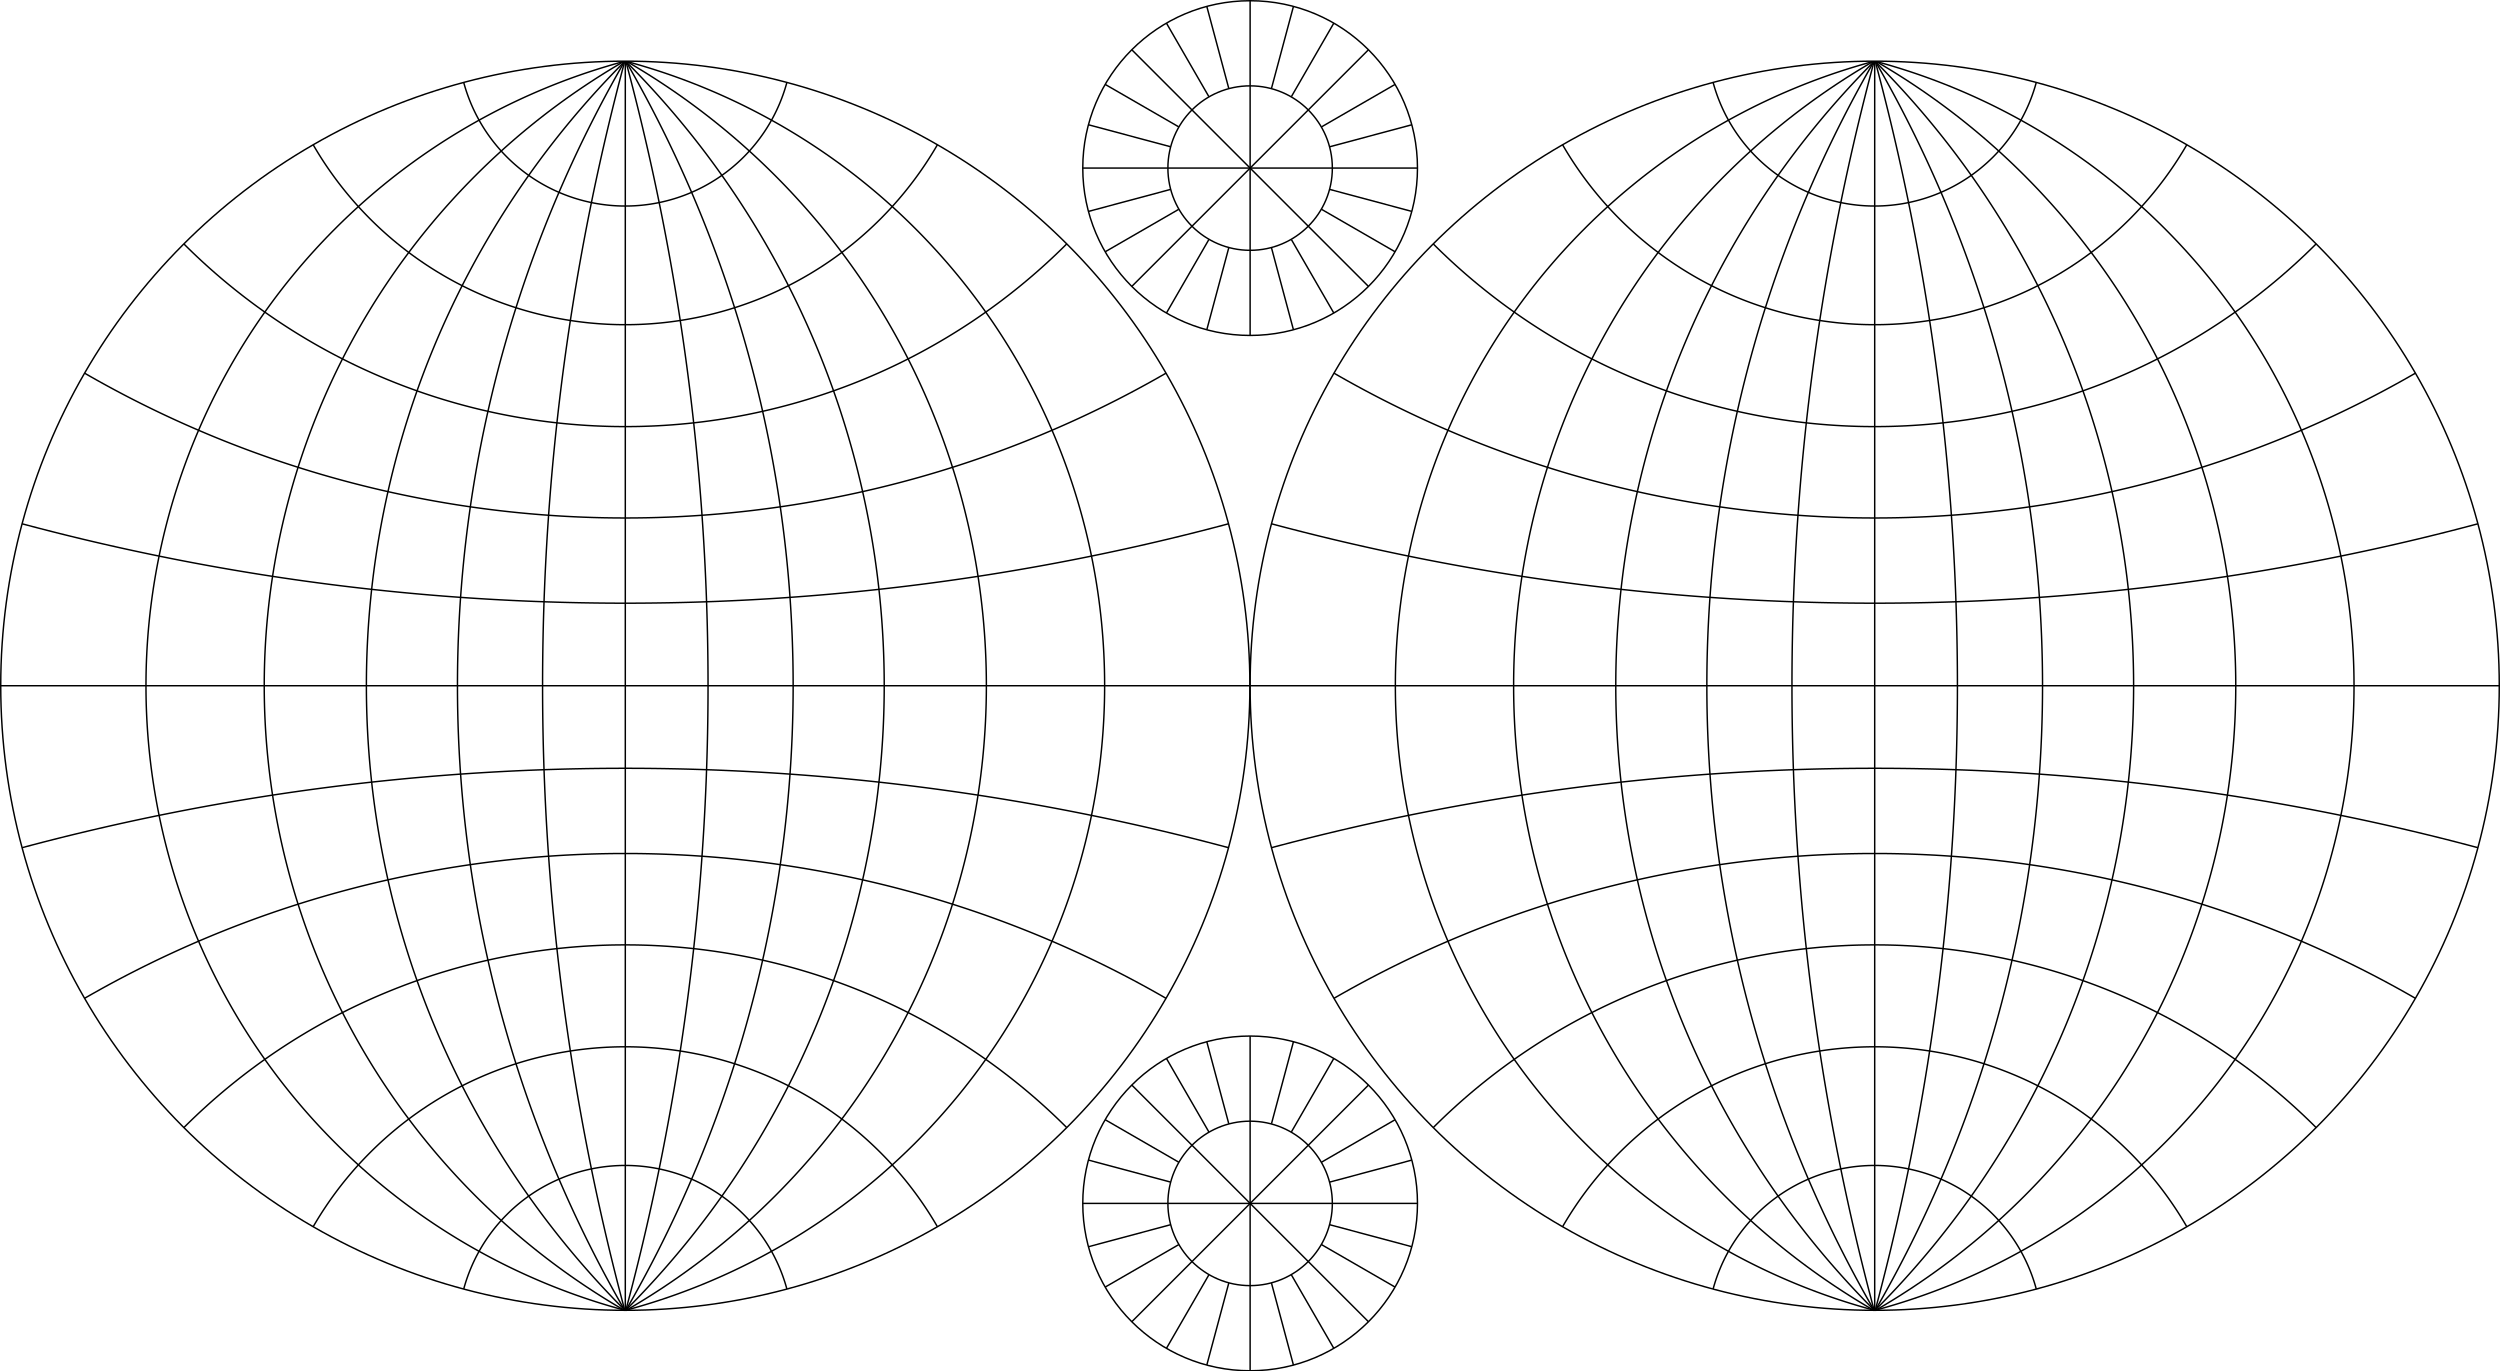<?xml version="1.0" encoding="UTF-8" standalone="no"?>
<!-- Created with Inkscape (http://www.inkscape.org/) -->

<svg
   xmlns:dc="http://purl.org/dc/elements/1.1/"
   xmlns:cc="http://creativecommons.org/ns#"
   xmlns:rdf="http://www.w3.org/1999/02/22-rdf-syntax-ns#"
   xmlns:svg="http://www.w3.org/2000/svg"
   xmlns="http://www.w3.org/2000/svg"
   xmlns:sodipodi="http://sodipodi.sourceforge.net/DTD/sodipodi-0.dtd"
   xmlns:inkscape="http://www.inkscape.org/namespaces/inkscape"
   width="5100.3"
   height="2798.005"
   id="svg5615"
   version="1.1"
   inkscape:version="0.48.0 r9654"
   sodipodi:docname="stereo-graticule.svg"
   style="display:inline">
  <title
     id="title5961">Dual Hemisphere Stereographic Graticule</title>
  <defs
     id="defs5617">
    <clipPath
       clipPathUnits="userSpaceOnUse"
       id="clipPath5220-0">
      <circle
         d="M 341.421,0 C 341.421,188.562 188.562,341.421 0,341.421 -188.562,341.421 -341.421,188.562 -341.421,0 c 0,-188.562 152.859,-341.421 341.421,-341.421 188.562,0 341.421,152.859 341.421,341.421 z"
         sodipodi:ry="341.42087"
         sodipodi:rx="341.42087"
         sodipodi:cy="0"
         sodipodi:cx="0"
         cy="0"
         cx="0"
         style="fill:#ffffff;stroke:none;display:inline"
         id="circle5222-7"
         r="341.421" />
    </clipPath>
    <clipPath
       clipPathUnits="userSpaceOnUse"
       id="clipPath5220">
      <circle
         d="M 341.421,0 C 341.421,188.562 188.562,341.421 0,341.421 -188.562,341.421 -341.421,188.562 -341.421,0 c 0,-188.562 152.859,-341.421 341.421,-341.421 188.562,0 341.421,152.859 341.421,341.421 z"
         sodipodi:ry="341.42087"
         sodipodi:rx="341.42087"
         sodipodi:cy="0"
         sodipodi:cx="0"
         cy="0"
         cx="0"
         style="fill:#ffffff;stroke:none;display:inline"
         id="circle5222"
         r="341.421" />
    </clipPath>
    <clipPath
       clipPathUnits="userSpaceOnUse"
       id="clipPath4649-3">
      <circle
         r="1274.2"
         id="circle4651-7"
         style="fill:#ffffff;stroke:none;display:inline"
         cx="0"
         cy="0"
         sodipodi:cx="0"
         sodipodi:cy="0"
         sodipodi:rx="1274.2"
         sodipodi:ry="1274.2"
         d="M 1274.2,0 C 1274.2,703.721 703.721,1274.2 0,1274.2 -703.721,1274.2 -1274.2,703.721 -1274.2,0 c 0,-703.721 570.479,-1274.2 1274.2,-1274.2 703.721,0 1274.2,570.479 1274.2,1274.2 z"
         transform="translate(-4.8828125e-5,-6.621094e-5)" />
    </clipPath>
    <clipPath
       clipPathUnits="userSpaceOnUse"
       id="clipPath4649">
      <circle
         r="1274.2"
         id="circle4651"
         style="fill:#ffffff;stroke:none;display:inline"
         cx="0"
         cy="0"
         sodipodi:cx="0"
         sodipodi:cy="0"
         sodipodi:rx="1274.2"
         sodipodi:ry="1274.2"
         d="M 1274.2,0 C 1274.2,703.721 703.721,1274.2 0,1274.2 -703.721,1274.2 -1274.2,703.721 -1274.2,0 c 0,-703.721 570.479,-1274.2 1274.2,-1274.2 703.721,0 1274.2,570.479 1274.2,1274.2 z"
         transform="translate(-4.8828125e-5,-6.621094e-5)" />
    </clipPath>
    <clipPath
       clipPathUnits="userSpaceOnUse"
       id="clipPath6263">
      <g
         id="g6265"
         style="fill:#b3b3b3;stroke:none">
        <circle
           r="1274.2"
           id="circle6267"
           style="fill:#b3b3b3;stroke:none;display:inline"
           cx="0"
           cy="0"
           sodipodi:cx="0"
           sodipodi:cy="0"
           sodipodi:rx="1274.2"
           sodipodi:ry="1274.2"
           d="M 1274.2,0 C 1274.2,703.721 703.721,1274.2 0,1274.2 -703.721,1274.2 -1274.2,703.721 -1274.2,0 c 0,-703.721 570.479,-1274.2 1274.2,-1274.2 703.721,0 1274.2,570.479 1274.2,1274.2 z"
           transform="translate(1275.7,1399.003)" />
        <circle
           r="1274.2"
           id="circle6269"
           style="fill:#b3b3b3;stroke:none;display:inline"
           cx="0"
           cy="0"
           sodipodi:cx="0"
           sodipodi:cy="0"
           sodipodi:rx="1274.2"
           sodipodi:ry="1274.2"
           d="M 1274.2,0 C 1274.2,703.721 703.721,1274.2 0,1274.2 -703.721,1274.2 -1274.2,703.721 -1274.2,0 c 0,-703.721 570.479,-1274.2 1274.2,-1274.2 703.721,0 1274.2,570.479 1274.2,1274.2 z"
           transform="translate(3824.6,1399.003)" />
        <circle
           transform="translate(2550.4,342.921)"
           d="M 341.421,0 C 341.421,188.562 188.562,341.421 0,341.421 -188.562,341.421 -341.421,188.562 -341.421,0 c 0,-188.562 152.859,-341.421 341.421,-341.421 188.562,0 341.421,152.859 341.421,341.421 z"
           sodipodi:ry="341.42087"
           sodipodi:rx="341.42087"
           sodipodi:cy="0"
           sodipodi:cx="0"
           cy="0"
           cx="0"
           style="fill:#b3b3b3;stroke:none;display:inline"
           id="circle6271"
           r="341.421" />
        <circle
           transform="matrix(1,0,0,-1,2550.4,2455.084)"
           d="M 341.421,0 C 341.421,188.562 188.562,341.421 0,341.421 -188.562,341.421 -341.421,188.562 -341.421,0 c 0,-188.562 152.859,-341.421 341.421,-341.421 188.562,0 341.421,152.859 341.421,341.421 z"
           sodipodi:ry="341.42087"
           sodipodi:rx="341.42087"
           sodipodi:cy="0"
           sodipodi:cx="0"
           cy="0"
           cx="0"
           style="fill:#b3b3b3;stroke:none;display:inline"
           id="circle6273"
           r="341.421" />
      </g>
    </clipPath>
  </defs>
  <sodipodi:namedview
     id="base"
     pagecolor="#ffffff"
     bordercolor="#666666"
     borderopacity="1.0"
     inkscape:pageopacity="0.0"
     inkscape:pageshadow="2"
     inkscape:zoom="0.088388348"
     inkscape:cx="2831.2425"
     inkscape:cy="1267.0268"
     inkscape:document-units="px"
     inkscape:current-layer="layer8"
     showgrid="false"
     fit-margin-top="0"
     fit-margin-left="0"
     fit-margin-right="0"
     fit-margin-bottom="0"
     inkscape:window-width="1280"
     inkscape:window-height="922"
     inkscape:window-x="0"
     inkscape:window-y="24"
     inkscape:window-maximized="1"
     inkscape:snap-page="true"
     inkscape:snap-global="false" />
  <g
     inkscape:groupmode="layer"
     id="layer7"
     inkscape:label="Background"
     style="display:none"
     sodipodi:insensitive="true"
     clip-path="url(#clipPath6263)">
    <rect
       style="color:#000000;fill:#d7eef4;fill-opacity:1;fill-rule:nonzero;stroke:none;stroke-width:3;marker:none;visibility:visible;display:inline;overflow:visible;enable-background:accumulate"
       id="rect6257"
       width="5100.3"
       height="2798.005"
       x="0"
       y="0" />
  </g>
  <g
     inkscape:groupmode="layer"
     id="layer8"
     inkscape:label="Map"
     style="display:none"
     clip-path="url(#clipPath6263)">
    <path
       style="fill:#ffccaa;stroke:#000000;stroke-width:3;stroke-linecap:butt;stroke-linejoin:miter;stroke-miterlimit:4;stroke-opacity:1;stroke-dasharray:none;display:inline"
       d="m 40.798,631.714 -30.32,-9.771 -31.723,2.906 -44.54,-2.393 -44.596,0.881 -31.825,3.512 c -30.894,-7.5 -31.347,-5.718 -42.808,21.827 l -20.055,21.147 -12.741,26.25 -21.508,19.718 -29.009,6.987 -29.5,-4.481 -27.429,10.593 -25.052,15.393 -9.257,25.562 -11.985,24.402 -19.937,19.603 -26.766,8.084 -22.56,13.141 -19.699,17.134 -11.927,23.959 -21.661,15.718 -1.174,28.044 -8.721,26.679 -10.478,25.96 -16.19,22.839 -6.541,29.755 3.243,30.293 19.37,23.158 23.201,19.319 15.977,23.97 24.177,15.661 25.655,12.25 21.836,18.205 4.078,29.083 -5.095,28.922 8.726,28.261 18.896,22.755 12.577,28.698 3.556,31.13 23.979,20.531 29.944,9.996 10.706,28.34 1.146,30.273 15.474,35.425 4.02,38.447 17.769,15.038 19.182,13.187 23.294,-5.349 23.194,-5.769 22.011,9.825 23.802,3.808 1.578,23.531 -0.443,23.58 8.385,22.082 11.399,20.688 10.845,20.776 15.162,17.872 34.706,-2.78 34.688,-2.997 19.946,-14.599 17.86,-17.087 23.487,-13.318 26.176,-6.621 23.252,13.534 25.552,8.422 21.414,12.489 23.669,7.368 22.721,-9.578 23.502,-7.46 22.953,0.585 22.604,-4.032 22.992,-0.209 22.351,-5.396 33.014,-12.993 35.347,3.046 24.93,-24.572 31.486,-15.295 28.186,22.866 18.142,31.435 29.33,-5.793 29.532,-4.65 19.954,-17.28 16.171,-20.862 21.433,-24.983 22.779,-23.762 31.067,-10.042 32.471,-3.411 31.526,-8.31 29.553,-13.77 4.034,19.623 11.921,16.1 11.957,15.964 17.155,10.175 19.193,2.616 17.592,8.107 19.109,2.03 18.557,4.994 19.5,4.752 16.7,11.132 15.032,9.444 17.355,3.732 9.652,13.04 5.889,15.117 -3.459,-13.434 1.536,-13.787 -16.084,-27.186 -7.099,-30.779 -8.871,-30.28 -11.985,-29.188 -1.538,-31.576 3.568,-31.411 13.241,-27.702 9.204,-29.291 19.355,-24.474 8.751,-29.951 14.078,-27.403 20.143,-23.31 13.089,-27.946 19.947,-23.546 -19.051,-17.319 -18.612,-17.79 -5.892,-25.119 -9.135,-24.129 -6.721,-24.794 -17.05,-19.216 -14.088,-20.87 -18.523,-17.057 -9.706,-24.174 -19.652,-17.1 -17.775,-18.446 -11.482,-22.899 -0.752,-26.235 2.171,-26.156 -9.409,-24.692 -15.388,-21.481 -25.439,3.739 -25.644,-1.871 -23.264,-10.786 -24.703,-6.878 -27.075,-6.007 -22.12,-16.728 -5.232,-26.986 -13.882,-23.726 -20.122,-13.339 -14.562,-19.254 -20.977,-11.707 -17.028,-16.945 -16.853,-17.561 -22.672,-8.853 -19.933,-12.976 -20.819,-11.501 -27.645,17.191 -32.337,3.754 -18.416,26.653 -27.256,17.512 -25.355,-20.959 -32.036,-7.474 -31.886,4.042 -32.109,-1.447 -32.696,7.663 -27.585,19.153 -32.651,-5.713 -33.139,0.74 -16.746,-28.834 -18.523,-27.726 -33.106,-7.989 -27.085,-20.647"
       id="path6417"
       inkscape:connector-curvature="0"
       sodipodi:nodetypes="cccccccccccccccccccccccccccccccccccccccccccccccccccccccccccccccccccccccccccccccccccccccccccccccccccccccccccccccccccccccccccccccccccccccccccccccccccccccccccccccccccccccc" />
    <path
       sodipodi:nodetypes="cccccccccccccccccccccccccccccccccccccccccccccccccccccccccccccccccccccccccccccccccccccccccccccccccccccccccccccccccccccccccccccccccccccccccccccccccccccccccccccccccccccccc"
       inkscape:connector-curvature="0"
       id="use7871"
       d="m 4713.359,631.714 -30.32,-9.771 -31.723,2.906 -44.54,-2.393 -44.596,0.881 -31.825,3.512 c -30.894,-7.5 -31.347,-5.718 -42.808,21.827 l -20.055,21.147 -12.741,26.25 -21.508,19.718 -29.009,6.987 -29.5,-4.481 -27.429,10.593 -25.052,15.393 -9.257,25.562 -11.985,24.402 -19.937,19.603 -26.766,8.084 -22.56,13.141 -19.699,17.134 -11.927,23.959 -21.661,15.718 -1.175,28.044 -8.721,26.679 -10.479,25.96 -16.19,22.839 -6.541,29.755 3.243,30.293 19.37,23.158 23.201,19.319 15.977,23.97 24.177,15.661 25.655,12.25 21.836,18.205 4.078,29.083 -5.095,28.922 8.726,28.261 18.896,22.755 12.577,28.698 3.556,31.13 23.979,20.531 29.944,9.996 10.706,28.34 1.146,30.273 15.474,35.425 4.02,38.447 17.769,15.038 19.182,13.187 23.294,-5.349 23.194,-5.769 22.011,9.825 23.802,3.808 1.578,23.531 -0.443,23.58 8.385,22.082 11.399,20.688 10.845,20.776 15.162,17.872 34.706,-2.78 34.688,-2.997 19.946,-14.599 17.86,-17.087 23.487,-13.318 26.176,-6.621 23.252,13.534 25.552,8.422 21.414,12.489 23.669,7.368 22.721,-9.578 23.502,-7.46 22.953,0.585 22.604,-4.032 22.992,-0.209 22.351,-5.396 33.014,-12.993 35.347,3.046 24.93,-24.572 31.486,-15.295 28.186,22.866 18.142,31.435 29.33,-5.793 29.532,-4.65 19.954,-17.28 16.171,-20.862 21.433,-24.983 22.779,-23.762 31.067,-10.042 32.471,-3.411 31.526,-8.31 29.553,-13.77 4.034,19.623 11.921,16.1 11.957,15.964 17.155,10.175 19.193,2.616 17.592,8.107 19.109,2.03 18.557,4.994 19.5,4.752 16.7,11.132 15.032,9.444 17.355,3.732 9.652,13.04 5.889,15.117 -3.459,-13.434 1.536,-13.787 -16.084,-27.186 -7.099,-30.779 -8.871,-30.28 -11.985,-29.188 -1.538,-31.576 3.568,-31.411 13.241,-27.702 9.204,-29.291 19.355,-24.474 8.751,-29.951 14.078,-27.403 20.143,-23.31 13.089,-27.946 19.947,-23.546 -19.051,-17.319 -18.612,-17.79 -5.892,-25.119 -9.135,-24.129 -6.721,-24.794 -17.05,-19.216 -14.088,-20.87 -18.523,-17.057 -9.706,-24.174 -19.652,-17.1 -17.775,-18.446 -11.482,-22.899 -0.752,-26.235 2.171,-26.156 -9.409,-24.692 -15.388,-21.481 -25.439,3.739 -25.644,-1.871 -23.264,-10.786 -24.703,-6.878 -27.075,-6.007 -22.12,-16.728 -5.232,-26.986 -13.882,-23.726 -20.122,-13.339 -14.562,-19.254 -20.977,-11.707 -17.028,-16.945 -16.853,-17.561 -22.672,-8.853 -19.933,-12.976 -20.819,-11.501 -27.645,17.191 -32.337,3.754 -18.416,26.653 -27.256,17.512 -25.355,-20.959 -32.036,-7.474 -31.886,4.042 -32.109,-1.447 -32.696,7.663 -27.585,19.153 -32.651,-5.713 -33.139,0.74 -16.746,-28.834 -18.523,-27.726 -33.106,-7.989 -27.085,-20.647"
       style="fill:#ffccaa;stroke:#000000;stroke-width:3;stroke-linecap:butt;stroke-linejoin:miter;stroke-miterlimit:4;stroke-opacity:1;stroke-dasharray:none;display:inline" />
  </g>
  <g
     inkscape:label="Graticule"
     inkscape:groupmode="layer"
     id="layer1"
     transform="translate(1275.7,1399.003)"
     style="display:inline"
     sodipodi:insensitive="true">
    <g
       transform="translate(0,-4.9462891e-5)"
       id="g4653"
       style="stroke:#000000;stroke-width:3;stroke-miterlimit:4;stroke-dasharray:none;display:inline">
      <g
         clip-path="url(#clipPath4649)"
         id="g4625"
         style="stroke:#000000;stroke-width:3;stroke-miterlimit:4;stroke-dasharray:none">
        <path
           transform="matrix(-1.035,0,0,1.035,-341.421,-1.832162e-6)"
           sodipodi:type="arc"
           style="color:#000000;fill:none;stroke:#000000;stroke-width:2.898;stroke-linecap:butt;stroke-linejoin:miter;stroke-miterlimit:4;stroke-opacity:1;stroke-dasharray:none;stroke-dashoffset:0;marker:none;visibility:visible;display:inline;overflow:visible;enable-background:accumulate"
           id="path4027-6-28"
           sodipodi:cx="0"
           sodipodi:cy="1.7617187e-05"
           sodipodi:rx="1274.7"
           sodipodi:ry="1274.7"
           d="m 1274.7,1.7617187e-5 a 1274.7,1274.7 0 1 1 -2549.4,0 1274.7,1274.7 0 1 1 2549.4,0 z"
           inkscape:transform-center-x="-341.4209" />
        <path
           transform="matrix(-1.155,0,0,1.155,-735.66,-3.935258e-6)"
           sodipodi:type="arc"
           style="color:#000000;fill:none;stroke:#000000;stroke-width:2.598;stroke-linecap:butt;stroke-linejoin:miter;stroke-miterlimit:4;stroke-opacity:1;stroke-dasharray:none;stroke-dashoffset:0;marker:none;visibility:visible;display:inline;overflow:visible;enable-background:accumulate"
           id="path4027-4-5"
           sodipodi:cx="0"
           sodipodi:cy="1.7617187e-05"
           sodipodi:rx="1274.7"
           sodipodi:ry="1274.7"
           d="m 1274.7,1.7617187e-5 a 1274.7,1274.7 0 1 1 -2549.4,0 1274.7,1274.7 0 1 1 2549.4,0 z"
           inkscape:transform-center-x="-735.65973" />
        <path
           transform="matrix(-1.414,0,0,1.414,-1274.2,-8.5053529e-6)"
           sodipodi:type="arc"
           style="color:#000000;fill:none;stroke:#000000;stroke-width:2.122;stroke-linecap:butt;stroke-linejoin:miter;stroke-miterlimit:4;stroke-opacity:1;stroke-dasharray:none;stroke-dashoffset:0;marker:none;visibility:visible;display:inline;overflow:visible;enable-background:accumulate"
           id="path4027-64-3"
           sodipodi:cx="0"
           sodipodi:cy="1.7617187e-05"
           sodipodi:rx="1274.7"
           sodipodi:ry="1274.7"
           d="m 1274.7,1.7617187e-5 a 1274.7,1274.7 0 1 1 -2549.4,0 1274.7,1274.7 0 1 1 2549.4,0 z"
           inkscape:transform-center-x="-1274.2" />
        <path
           transform="matrix(-2,0,0,2,-2206.979,-1.8821214e-5)"
           sodipodi:type="arc"
           style="color:#000000;fill:none;stroke:#000000;stroke-width:1.5;stroke-linecap:butt;stroke-linejoin:miter;stroke-miterlimit:4;stroke-opacity:1;stroke-dasharray:none;stroke-dashoffset:0;marker:none;visibility:visible;display:inline;overflow:visible;enable-background:accumulate"
           id="path4027-9-5"
           sodipodi:cx="0"
           sodipodi:cy="1.7617187e-05"
           sodipodi:rx="1274.7"
           sodipodi:ry="1274.7"
           d="m 1274.7,1.7617187e-5 a 1274.7,1274.7 0 1 1 -2549.4,0 1274.7,1274.7 0 1 1 2549.4,0 z"
           inkscape:transform-center-x="-2206.979" />
        <path
           transform="matrix(-3.863,0,0,3.863,-4755.379,-5.1641547e-5)"
           sodipodi:type="arc"
           style="color:#000000;fill:none;stroke:#000000;stroke-width:0.777;stroke-linecap:butt;stroke-linejoin:miter;stroke-miterlimit:4;stroke-opacity:1;stroke-dasharray:none;stroke-dashoffset:0;marker:none;visibility:visible;display:inline;overflow:visible;enable-background:accumulate"
           id="path4027-1-2"
           sodipodi:cx="0"
           sodipodi:cy="1.7617187e-05"
           sodipodi:rx="1274.7"
           sodipodi:ry="1274.7"
           d="m 1274.7,1.7617187e-5 a 1274.7,1274.7 0 1 1 -2549.4,0 1274.7,1274.7 0 1 1 2549.4,0 z"
           inkscape:transform-center-x="-4755.3791" />
        <path
           transform="matrix(1.035,0,0,1.035,341.421,1.1593055e-5)"
           sodipodi:type="arc"
           style="color:#000000;fill:none;stroke:#000000;stroke-width:2.898;stroke-linecap:butt;stroke-linejoin:miter;stroke-miterlimit:4;stroke-opacity:1;stroke-dasharray:none;stroke-dashoffset:0;marker:none;visibility:visible;display:inline;overflow:visible;enable-background:accumulate"
           id="path4027-6-2-9"
           sodipodi:cx="0"
           sodipodi:cy="1.7617187e-05"
           sodipodi:rx="1274.7"
           sodipodi:ry="1274.7"
           d="m 1274.7,1.7617187e-5 a 1274.7,1274.7 0 1 1 -2549.4,0 1274.7,1274.7 0 1 1 2549.4,0 z"
           inkscape:transform-center-x="-341.4209" />
        <path
           transform="matrix(1.155,0,0,1.155,735.66,9.489959e-6)"
           sodipodi:type="arc"
           style="color:#000000;fill:none;stroke:#000000;stroke-width:2.598;stroke-linecap:butt;stroke-linejoin:miter;stroke-miterlimit:4;stroke-opacity:1;stroke-dasharray:none;stroke-dashoffset:0;marker:none;visibility:visible;display:inline;overflow:visible;enable-background:accumulate"
           id="path4027-4-8-7"
           sodipodi:cx="0"
           sodipodi:cy="1.7617187e-05"
           sodipodi:rx="1274.7"
           sodipodi:ry="1274.7"
           d="m 1274.7,1.7617187e-5 a 1274.7,1274.7 0 1 1 -2549.4,0 1274.7,1274.7 0 1 1 2549.4,0 z"
           inkscape:transform-center-x="-735.65973" />
        <path
           transform="matrix(1.414,0,0,1.414,1274.2,4.919864e-6)"
           sodipodi:type="arc"
           style="color:#000000;fill:none;stroke:#000000;stroke-width:2.122;stroke-linecap:butt;stroke-linejoin:miter;stroke-miterlimit:4;stroke-opacity:1;stroke-dasharray:none;stroke-dashoffset:0;marker:none;visibility:visible;display:inline;overflow:visible;enable-background:accumulate"
           id="path4027-64-8-9"
           sodipodi:cx="0"
           sodipodi:cy="1.7617187e-05"
           sodipodi:rx="1274.7"
           sodipodi:ry="1274.7"
           d="m 1274.7,1.7617187e-5 a 1274.7,1274.7 0 1 1 -2549.4,0 1274.7,1274.7 0 1 1 2549.4,0 z"
           inkscape:transform-center-x="-1274.2" />
        <path
           transform="matrix(2,0,0,2,2206.979,-5.395997e-6)"
           sodipodi:type="arc"
           style="color:#000000;fill:none;stroke:#000000;stroke-width:1.5;stroke-linecap:butt;stroke-linejoin:miter;stroke-miterlimit:4;stroke-opacity:1;stroke-dasharray:none;stroke-dashoffset:0;marker:none;visibility:visible;display:inline;overflow:visible;enable-background:accumulate"
           id="path4027-9-4-8"
           sodipodi:cx="0"
           sodipodi:cy="1.7617187e-05"
           sodipodi:rx="1274.7"
           sodipodi:ry="1274.7"
           d="m 1274.7,1.7617187e-5 a 1274.7,1274.7 0 1 1 -2549.4,0 1274.7,1274.7 0 1 1 2549.4,0 z"
           inkscape:transform-center-x="-2206.979" />
        <path
           transform="matrix(3.863,0,0,3.863,4755.379,-3.821633e-5)"
           sodipodi:type="arc"
           style="color:#000000;fill:none;stroke:#000000;stroke-width:0.777;stroke-linecap:butt;stroke-linejoin:miter;stroke-miterlimit:4;stroke-opacity:1;stroke-dasharray:none;stroke-dashoffset:0;marker:none;visibility:visible;display:inline;overflow:visible;enable-background:accumulate"
           id="path4027-1-9-5"
           sodipodi:cx="0"
           sodipodi:cy="1.7617187e-05"
           sodipodi:rx="1274.7"
           sodipodi:ry="1274.7"
           d="m 1274.7,1.7617187e-5 a 1274.7,1274.7 0 1 1 -2549.4,0 1274.7,1274.7 0 1 1 2549.4,0 z"
           inkscape:transform-center-x="-4755.3791" />
        <path
           style="fill:none;stroke:#000000;stroke-width:3;stroke-linecap:butt;stroke-linejoin:miter;stroke-miterlimit:4;stroke-opacity:1;stroke-dasharray:none"
           d="m -3.5402909e-5,-9679.01 0,19358.02"
           id="path4315-5"
           inkscape:connector-curvature="0" />
        <path
           sodipodi:type="arc"
           style="color:#000000;fill:none;stroke:#000000;stroke-width:3.004;stroke-linecap:butt;stroke-linejoin:miter;stroke-miterlimit:4;stroke-opacity:1;stroke-dasharray:none;stroke-dashoffset:0;marker:none;visibility:visible;display:inline;overflow:visible;enable-background:accumulate"
           id="path4169-77"
           sodipodi:cx="0"
           sodipodi:cy="1274.7"
           sodipodi:rx="341.92087"
           sodipodi:ry="341.92087"
           d="m 341.921,1274.7 a 341.921,341.921 0 1 1 -683.842,0 341.921,341.921 0 1 1 683.842,0 z"
           transform="matrix(0.999,0,0,-0.999,0,-46.813)" />
        <path
           sodipodi:type="arc"
           style="color:#000000;fill:none;stroke:#000000;stroke-width:1.394;stroke-linecap:butt;stroke-linejoin:miter;stroke-miterlimit:4;stroke-opacity:1;stroke-dasharray:none;stroke-dashoffset:0;marker:none;visibility:visible;display:inline;overflow:visible;enable-background:accumulate"
           id="path4169-8-11"
           sodipodi:cx="0"
           sodipodi:cy="1274.7"
           sodipodi:rx="341.92087"
           sodipodi:ry="341.92087"
           d="m 341.921,1274.7 a 341.921,341.921 0 1 1 -683.842,0 341.921,341.921 0 1 1 683.842,0 z"
           transform="matrix(2.152,0,0,-2.152,-4.8499853e-6,1270.761)" />
        <path
           sodipodi:type="arc"
           style="color:#000000;fill:none;stroke:#000000;stroke-width:0.805;stroke-linecap:butt;stroke-linejoin:miter;stroke-miterlimit:4;stroke-opacity:1;stroke-dasharray:none;stroke-dashoffset:0;marker:none;visibility:visible;display:inline;overflow:visible;enable-background:accumulate"
           id="path4169-5-04"
           sodipodi:cx="0"
           sodipodi:cy="1274.7"
           sodipodi:rx="341.92087"
           sodipodi:ry="341.92087"
           d="m 341.921,1274.7 a 341.921,341.921 0 1 1 -683.842,0 341.921,341.921 0 1 1 683.842,0 z"
           transform="matrix(3.727,0,0,-3.727,-4.8499853e-6,2947.798)" />
        <path
           sodipodi:type="arc"
           style="color:#000000;fill:none;stroke:#000000;stroke-width:0.465;stroke-linecap:butt;stroke-linejoin:miter;stroke-miterlimit:4;stroke-opacity:1;stroke-dasharray:none;stroke-dashoffset:0;marker:none;visibility:visible;display:inline;overflow:visible;enable-background:accumulate"
           id="path4169-5-0-9"
           sodipodi:cx="0"
           sodipodi:cy="1274.7"
           sodipodi:rx="341.92087"
           sodipodi:ry="341.92087"
           d="m 341.921,1274.7 a 341.921,341.921 0 1 1 -683.842,0 341.921,341.921 0 1 1 683.842,0 z"
           transform="matrix(6.455,0,0,-6.455,-7.5568857e-6,5678.84)" />
        <path
           sodipodi:type="arc"
           style="color:#000000;fill:none;stroke:#000000;stroke-width:0.216;stroke-linecap:butt;stroke-linejoin:miter;stroke-miterlimit:4;stroke-opacity:1;stroke-dasharray:none;stroke-dashoffset:0;marker:none;visibility:visible;display:inline;overflow:visible;enable-background:accumulate"
           id="path4169-5-0-4-1"
           sodipodi:cx="0"
           sodipodi:cy="1274.7"
           sodipodi:rx="341.92087"
           sodipodi:ry="341.92087"
           d="m 341.921,1274.7 a 341.921,341.921 0 1 1 -683.842,0 341.921,341.921 0 1 1 683.842,0 z"
           transform="matrix(13.908,0,0,-13.908,-4.015813e-5,12804.686)" />
        <path
           sodipodi:type="arc"
           style="color:#000000;fill:none;stroke:#000000;stroke-width:3.004;stroke-linecap:butt;stroke-linejoin:miter;stroke-miterlimit:4;stroke-opacity:1;stroke-dasharray:none;stroke-dashoffset:0;marker:none;visibility:visible;display:inline;overflow:visible;enable-background:accumulate"
           id="path4169-7-2"
           sodipodi:cx="0"
           sodipodi:cy="1274.7"
           sodipodi:rx="341.92087"
           sodipodi:ry="341.92087"
           d="m 341.921,1274.7 a 341.921,341.921 0 1 1 -683.842,0 341.921,341.921 0 1 1 683.842,0 z"
           transform="matrix(0.999,0,0,0.999,3.122863e-5,46.813)" />
        <path
           sodipodi:type="arc"
           style="color:#000000;fill:none;stroke:#000000;stroke-width:1.394;stroke-linecap:butt;stroke-linejoin:miter;stroke-miterlimit:4;stroke-opacity:1;stroke-dasharray:none;stroke-dashoffset:0;marker:none;visibility:visible;display:inline;overflow:visible;enable-background:accumulate"
           id="path4169-8-1-8"
           sodipodi:cx="0"
           sodipodi:cy="1274.7"
           sodipodi:rx="341.92087"
           sodipodi:ry="341.92087"
           d="m 341.921,1274.7 a 341.921,341.921 0 1 1 -683.842,0 341.921,341.921 0 1 1 683.842,0 z"
           transform="matrix(2.152,0,0,2.152,2.6378645e-5,-1270.761)" />
        <path
           sodipodi:type="arc"
           style="color:#000000;fill:none;stroke:#000000;stroke-width:0.805;stroke-linecap:butt;stroke-linejoin:miter;stroke-miterlimit:4;stroke-opacity:1;stroke-dasharray:none;stroke-dashoffset:0;marker:none;visibility:visible;display:inline;overflow:visible;enable-background:accumulate"
           id="path4169-5-2-4"
           sodipodi:cx="0"
           sodipodi:cy="1274.7"
           sodipodi:rx="341.92087"
           sodipodi:ry="341.92087"
           d="m 341.921,1274.7 a 341.921,341.921 0 1 1 -683.842,0 341.921,341.921 0 1 1 683.842,0 z"
           transform="matrix(3.727,0,0,3.727,2.6378645e-5,-2947.797)" />
        <path
           sodipodi:type="arc"
           style="color:#000000;fill:none;stroke:#000000;stroke-width:0.465;stroke-linecap:butt;stroke-linejoin:miter;stroke-miterlimit:4;stroke-opacity:1;stroke-dasharray:none;stroke-dashoffset:0;marker:none;visibility:visible;display:inline;overflow:visible;enable-background:accumulate"
           id="path4169-5-0-3-6"
           sodipodi:cx="0"
           sodipodi:cy="1274.7"
           sodipodi:rx="341.92087"
           sodipodi:ry="341.92087"
           d="m 341.921,1274.7 a 341.921,341.921 0 1 1 -683.842,0 341.921,341.921 0 1 1 683.842,0 z"
           transform="matrix(6.455,0,0,6.455,2.3671744e-5,-5678.84)" />
        <path
           sodipodi:type="arc"
           style="color:#000000;fill:none;stroke:#000000;stroke-width:0.216;stroke-linecap:butt;stroke-linejoin:miter;stroke-miterlimit:4;stroke-opacity:1;stroke-dasharray:none;stroke-dashoffset:0;marker:none;visibility:visible;display:inline;overflow:visible;enable-background:accumulate"
           id="path4169-5-0-4-5-0"
           sodipodi:cx="0"
           sodipodi:cy="1274.7"
           sodipodi:rx="341.92087"
           sodipodi:ry="341.92087"
           d="m 341.921,1274.7 a 341.921,341.921 0 1 1 -683.842,0 341.921,341.921 0 1 1 683.842,0 z"
           transform="matrix(13.908,0,0,13.908,-8.9295e-6,-12804.686)" />
        <path
           style="fill:none;stroke:#000000;stroke-width:3;stroke-linecap:butt;stroke-linejoin:miter;stroke-miterlimit:4;stroke-opacity:1;stroke-dasharray:none"
           d="m -9679.01,1.5171137e-4 19358.02,0"
           id="path4290-0"
           inkscape:connector-curvature="0" />
      </g>
      <circle
         transform="translate(-4.8828125e-5,-6.6210937e-5)"
         d="M 1274.2,0 C 1274.2,703.721 703.721,1274.2 0,1274.2 -703.721,1274.2 -1274.2,703.721 -1274.2,0 c 0,-703.721 570.479,-1274.2 1274.2,-1274.2 703.721,0 1274.2,570.479 1274.2,1274.2 z"
         sodipodi:ry="1274.2"
         sodipodi:rx="1274.2"
         sodipodi:cy="0"
         sodipodi:cx="0"
         cy="0"
         cx="0"
         style="fill:none;stroke:#000000;stroke-width:3;stroke-miterlimit:4;stroke-dasharray:none;display:inline"
         id="circle4446"
         r="1274.2" />
    </g>
    <g
       transform="translate(2548.9,-4.9462891e-5)"
       style="stroke:#000000;stroke-width:3;stroke-miterlimit:4;stroke-dasharray:none;display:inline"
       id="g4653-0">
      <g
         clip-path="url(#clipPath4649-3)"
         id="g4625-6"
         style="stroke:#000000;stroke-width:3;stroke-miterlimit:4;stroke-dasharray:none">
        <path
           transform="matrix(-1.035,0,0,1.035,-341.421,-1.832162e-6)"
           sodipodi:type="arc"
           style="color:#000000;fill:none;stroke:#000000;stroke-width:2.898;stroke-linecap:butt;stroke-linejoin:miter;stroke-miterlimit:4;stroke-opacity:1;stroke-dasharray:none;stroke-dashoffset:0;marker:none;visibility:visible;display:inline;overflow:visible;enable-background:accumulate"
           id="path4027-6-28-3"
           sodipodi:cx="0"
           sodipodi:cy="1.7617187e-05"
           sodipodi:rx="1274.7"
           sodipodi:ry="1274.7"
           d="m 1274.7,1.7617187e-5 a 1274.7,1274.7 0 1 1 -2549.4,0 1274.7,1274.7 0 1 1 2549.4,0 z"
           inkscape:transform-center-x="-341.4209" />
        <path
           transform="matrix(-1.155,0,0,1.155,-735.66,-3.935258e-6)"
           sodipodi:type="arc"
           style="color:#000000;fill:none;stroke:#000000;stroke-width:2.598;stroke-linecap:butt;stroke-linejoin:miter;stroke-miterlimit:4;stroke-opacity:1;stroke-dasharray:none;stroke-dashoffset:0;marker:none;visibility:visible;display:inline;overflow:visible;enable-background:accumulate"
           id="path4027-4-5-5"
           sodipodi:cx="0"
           sodipodi:cy="1.7617187e-05"
           sodipodi:rx="1274.7"
           sodipodi:ry="1274.7"
           d="m 1274.7,1.7617187e-5 a 1274.7,1274.7 0 1 1 -2549.4,0 1274.7,1274.7 0 1 1 2549.4,0 z"
           inkscape:transform-center-x="-735.65973" />
        <path
           transform="matrix(-1.414,0,0,1.414,-1274.2,-8.5053529e-6)"
           sodipodi:type="arc"
           style="color:#000000;fill:none;stroke:#000000;stroke-width:2.122;stroke-linecap:butt;stroke-linejoin:miter;stroke-miterlimit:4;stroke-opacity:1;stroke-dasharray:none;stroke-dashoffset:0;marker:none;visibility:visible;display:inline;overflow:visible;enable-background:accumulate"
           id="path4027-64-3-0"
           sodipodi:cx="0"
           sodipodi:cy="1.7617187e-05"
           sodipodi:rx="1274.7"
           sodipodi:ry="1274.7"
           d="m 1274.7,1.7617187e-5 a 1274.7,1274.7 0 1 1 -2549.4,0 1274.7,1274.7 0 1 1 2549.4,0 z"
           inkscape:transform-center-x="-1274.2" />
        <path
           transform="matrix(-2,0,0,2,-2206.979,-1.8821214e-5)"
           sodipodi:type="arc"
           style="color:#000000;fill:none;stroke:#000000;stroke-width:1.5;stroke-linecap:butt;stroke-linejoin:miter;stroke-miterlimit:4;stroke-opacity:1;stroke-dasharray:none;stroke-dashoffset:0;marker:none;visibility:visible;display:inline;overflow:visible;enable-background:accumulate"
           id="path4027-9-5-2"
           sodipodi:cx="0"
           sodipodi:cy="1.7617187e-05"
           sodipodi:rx="1274.7"
           sodipodi:ry="1274.7"
           d="m 1274.7,1.7617187e-5 a 1274.7,1274.7 0 1 1 -2549.4,0 1274.7,1274.7 0 1 1 2549.4,0 z"
           inkscape:transform-center-x="-2206.979" />
        <path
           transform="matrix(-3.863,0,0,3.863,-4755.379,-5.1641547e-5)"
           sodipodi:type="arc"
           style="color:#000000;fill:none;stroke:#000000;stroke-width:0.777;stroke-linecap:butt;stroke-linejoin:miter;stroke-miterlimit:4;stroke-opacity:1;stroke-dasharray:none;stroke-dashoffset:0;marker:none;visibility:visible;display:inline;overflow:visible;enable-background:accumulate"
           id="path4027-1-2-6"
           sodipodi:cx="0"
           sodipodi:cy="1.7617187e-05"
           sodipodi:rx="1274.7"
           sodipodi:ry="1274.7"
           d="m 1274.7,1.7617187e-5 a 1274.7,1274.7 0 1 1 -2549.4,0 1274.7,1274.7 0 1 1 2549.4,0 z"
           inkscape:transform-center-x="-4755.3791" />
        <path
           transform="matrix(1.035,0,0,1.035,341.421,1.1593055e-5)"
           sodipodi:type="arc"
           style="color:#000000;fill:none;stroke:#000000;stroke-width:2.898;stroke-linecap:butt;stroke-linejoin:miter;stroke-miterlimit:4;stroke-opacity:1;stroke-dasharray:none;stroke-dashoffset:0;marker:none;visibility:visible;display:inline;overflow:visible;enable-background:accumulate"
           id="path4027-6-2-9-8"
           sodipodi:cx="0"
           sodipodi:cy="1.7617187e-05"
           sodipodi:rx="1274.7"
           sodipodi:ry="1274.7"
           d="m 1274.7,1.7617187e-5 a 1274.7,1274.7 0 1 1 -2549.4,0 1274.7,1274.7 0 1 1 2549.4,0 z"
           inkscape:transform-center-x="-341.4209" />
        <path
           transform="matrix(1.155,0,0,1.155,735.66,9.489959e-6)"
           sodipodi:type="arc"
           style="color:#000000;fill:none;stroke:#000000;stroke-width:2.598;stroke-linecap:butt;stroke-linejoin:miter;stroke-miterlimit:4;stroke-opacity:1;stroke-dasharray:none;stroke-dashoffset:0;marker:none;visibility:visible;display:inline;overflow:visible;enable-background:accumulate"
           id="path4027-4-8-7-4"
           sodipodi:cx="0"
           sodipodi:cy="1.7617187e-05"
           sodipodi:rx="1274.7"
           sodipodi:ry="1274.7"
           d="m 1274.7,1.7617187e-5 a 1274.7,1274.7 0 1 1 -2549.4,0 1274.7,1274.7 0 1 1 2549.4,0 z"
           inkscape:transform-center-x="-735.65973" />
        <path
           transform="matrix(1.414,0,0,1.414,1274.2,4.919864e-6)"
           sodipodi:type="arc"
           style="color:#000000;fill:none;stroke:#000000;stroke-width:2.122;stroke-linecap:butt;stroke-linejoin:miter;stroke-miterlimit:4;stroke-opacity:1;stroke-dasharray:none;stroke-dashoffset:0;marker:none;visibility:visible;display:inline;overflow:visible;enable-background:accumulate"
           id="path4027-64-8-9-5"
           sodipodi:cx="0"
           sodipodi:cy="1.7617187e-05"
           sodipodi:rx="1274.7"
           sodipodi:ry="1274.7"
           d="m 1274.7,1.7617187e-5 a 1274.7,1274.7 0 1 1 -2549.4,0 1274.7,1274.7 0 1 1 2549.4,0 z"
           inkscape:transform-center-x="-1274.2" />
        <path
           transform="matrix(2,0,0,2,2206.979,-5.395997e-6)"
           sodipodi:type="arc"
           style="color:#000000;fill:none;stroke:#000000;stroke-width:1.5;stroke-linecap:butt;stroke-linejoin:miter;stroke-miterlimit:4;stroke-opacity:1;stroke-dasharray:none;stroke-dashoffset:0;marker:none;visibility:visible;display:inline;overflow:visible;enable-background:accumulate"
           id="path4027-9-4-8-6"
           sodipodi:cx="0"
           sodipodi:cy="1.7617187e-05"
           sodipodi:rx="1274.7"
           sodipodi:ry="1274.7"
           d="m 1274.7,1.7617187e-5 a 1274.7,1274.7 0 1 1 -2549.4,0 1274.7,1274.7 0 1 1 2549.4,0 z"
           inkscape:transform-center-x="-2206.979" />
        <path
           transform="matrix(3.863,0,0,3.863,4755.379,-3.821633e-5)"
           sodipodi:type="arc"
           style="color:#000000;fill:none;stroke:#000000;stroke-width:0.777;stroke-linecap:butt;stroke-linejoin:miter;stroke-miterlimit:4;stroke-opacity:1;stroke-dasharray:none;stroke-dashoffset:0;marker:none;visibility:visible;display:inline;overflow:visible;enable-background:accumulate"
           id="path4027-1-9-5-4"
           sodipodi:cx="0"
           sodipodi:cy="1.7617187e-05"
           sodipodi:rx="1274.7"
           sodipodi:ry="1274.7"
           d="m 1274.7,1.7617187e-5 a 1274.7,1274.7 0 1 1 -2549.4,0 1274.7,1274.7 0 1 1 2549.4,0 z"
           inkscape:transform-center-x="-4755.3791" />
        <path
           style="fill:none;stroke:#000000;stroke-width:3;stroke-linecap:butt;stroke-linejoin:miter;stroke-miterlimit:4;stroke-opacity:1;stroke-dasharray:none"
           d="m -3.5402909e-5,-9679.01 0,19358.02"
           id="path4315-5-5"
           inkscape:connector-curvature="0" />
        <path
           sodipodi:type="arc"
           style="color:#000000;fill:none;stroke:#000000;stroke-width:3.004;stroke-linecap:butt;stroke-linejoin:miter;stroke-miterlimit:4;stroke-opacity:1;stroke-dasharray:none;stroke-dashoffset:0;marker:none;visibility:visible;display:inline;overflow:visible;enable-background:accumulate"
           id="path4169-77-1"
           sodipodi:cx="0"
           sodipodi:cy="1274.7"
           sodipodi:rx="341.92087"
           sodipodi:ry="341.92087"
           d="m 341.921,1274.7 a 341.921,341.921 0 1 1 -683.842,0 341.921,341.921 0 1 1 683.842,0 z"
           transform="matrix(0.999,0,0,-0.999,0,-46.813)" />
        <path
           sodipodi:type="arc"
           style="color:#000000;fill:none;stroke:#000000;stroke-width:1.394;stroke-linecap:butt;stroke-linejoin:miter;stroke-miterlimit:4;stroke-opacity:1;stroke-dasharray:none;stroke-dashoffset:0;marker:none;visibility:visible;display:inline;overflow:visible;enable-background:accumulate"
           id="path4169-8-11-4"
           sodipodi:cx="0"
           sodipodi:cy="1274.7"
           sodipodi:rx="341.92087"
           sodipodi:ry="341.92087"
           d="m 341.921,1274.7 a 341.921,341.921 0 1 1 -683.842,0 341.921,341.921 0 1 1 683.842,0 z"
           transform="matrix(2.152,0,0,-2.152,-4.8499853e-6,1270.761)" />
        <path
           sodipodi:type="arc"
           style="color:#000000;fill:none;stroke:#000000;stroke-width:0.805;stroke-linecap:butt;stroke-linejoin:miter;stroke-miterlimit:4;stroke-opacity:1;stroke-dasharray:none;stroke-dashoffset:0;marker:none;visibility:visible;display:inline;overflow:visible;enable-background:accumulate"
           id="path4169-5-04-2"
           sodipodi:cx="0"
           sodipodi:cy="1274.7"
           sodipodi:rx="341.92087"
           sodipodi:ry="341.92087"
           d="m 341.921,1274.7 a 341.921,341.921 0 1 1 -683.842,0 341.921,341.921 0 1 1 683.842,0 z"
           transform="matrix(3.727,0,0,-3.727,-4.8499853e-6,2947.798)" />
        <path
           sodipodi:type="arc"
           style="color:#000000;fill:none;stroke:#000000;stroke-width:0.465;stroke-linecap:butt;stroke-linejoin:miter;stroke-miterlimit:4;stroke-opacity:1;stroke-dasharray:none;stroke-dashoffset:0;marker:none;visibility:visible;display:inline;overflow:visible;enable-background:accumulate"
           id="path4169-5-0-9-0"
           sodipodi:cx="0"
           sodipodi:cy="1274.7"
           sodipodi:rx="341.92087"
           sodipodi:ry="341.92087"
           d="m 341.921,1274.7 a 341.921,341.921 0 1 1 -683.842,0 341.921,341.921 0 1 1 683.842,0 z"
           transform="matrix(6.455,0,0,-6.455,-7.5568857e-6,5678.84)" />
        <path
           sodipodi:type="arc"
           style="color:#000000;fill:none;stroke:#000000;stroke-width:0.216;stroke-linecap:butt;stroke-linejoin:miter;stroke-miterlimit:4;stroke-opacity:1;stroke-dasharray:none;stroke-dashoffset:0;marker:none;visibility:visible;display:inline;overflow:visible;enable-background:accumulate"
           id="path4169-5-0-4-1-4"
           sodipodi:cx="0"
           sodipodi:cy="1274.7"
           sodipodi:rx="341.92087"
           sodipodi:ry="341.92087"
           d="m 341.921,1274.7 a 341.921,341.921 0 1 1 -683.842,0 341.921,341.921 0 1 1 683.842,0 z"
           transform="matrix(13.908,0,0,-13.908,-4.015813e-5,12804.686)" />
        <path
           sodipodi:type="arc"
           style="color:#000000;fill:none;stroke:#000000;stroke-width:3.004;stroke-linecap:butt;stroke-linejoin:miter;stroke-miterlimit:4;stroke-opacity:1;stroke-dasharray:none;stroke-dashoffset:0;marker:none;visibility:visible;display:inline;overflow:visible;enable-background:accumulate"
           id="path4169-7-2-1"
           sodipodi:cx="0"
           sodipodi:cy="1274.7"
           sodipodi:rx="341.92087"
           sodipodi:ry="341.92087"
           d="m 341.921,1274.7 a 341.921,341.921 0 1 1 -683.842,0 341.921,341.921 0 1 1 683.842,0 z"
           transform="matrix(0.999,0,0,0.999,3.122863e-5,46.813)" />
        <path
           sodipodi:type="arc"
           style="color:#000000;fill:none;stroke:#000000;stroke-width:1.394;stroke-linecap:butt;stroke-linejoin:miter;stroke-miterlimit:4;stroke-opacity:1;stroke-dasharray:none;stroke-dashoffset:0;marker:none;visibility:visible;display:inline;overflow:visible;enable-background:accumulate"
           id="path4169-8-1-8-4"
           sodipodi:cx="0"
           sodipodi:cy="1274.7"
           sodipodi:rx="341.92087"
           sodipodi:ry="341.92087"
           d="m 341.921,1274.7 a 341.921,341.921 0 1 1 -683.842,0 341.921,341.921 0 1 1 683.842,0 z"
           transform="matrix(2.152,0,0,2.152,2.6378645e-5,-1270.761)" />
        <path
           sodipodi:type="arc"
           style="color:#000000;fill:none;stroke:#000000;stroke-width:0.805;stroke-linecap:butt;stroke-linejoin:miter;stroke-miterlimit:4;stroke-opacity:1;stroke-dasharray:none;stroke-dashoffset:0;marker:none;visibility:visible;display:inline;overflow:visible;enable-background:accumulate"
           id="path4169-5-2-4-6"
           sodipodi:cx="0"
           sodipodi:cy="1274.7"
           sodipodi:rx="341.92087"
           sodipodi:ry="341.92087"
           d="m 341.921,1274.7 a 341.921,341.921 0 1 1 -683.842,0 341.921,341.921 0 1 1 683.842,0 z"
           transform="matrix(3.727,0,0,3.727,2.6378645e-5,-2947.797)" />
        <path
           sodipodi:type="arc"
           style="color:#000000;fill:none;stroke:#000000;stroke-width:0.465;stroke-linecap:butt;stroke-linejoin:miter;stroke-miterlimit:4;stroke-opacity:1;stroke-dasharray:none;stroke-dashoffset:0;marker:none;visibility:visible;display:inline;overflow:visible;enable-background:accumulate"
           id="path4169-5-0-3-6-0"
           sodipodi:cx="0"
           sodipodi:cy="1274.7"
           sodipodi:rx="341.92087"
           sodipodi:ry="341.92087"
           d="m 341.921,1274.7 a 341.921,341.921 0 1 1 -683.842,0 341.921,341.921 0 1 1 683.842,0 z"
           transform="matrix(6.455,0,0,6.455,2.3671744e-5,-5678.84)" />
        <path
           sodipodi:type="arc"
           style="color:#000000;fill:none;stroke:#000000;stroke-width:0.216;stroke-linecap:butt;stroke-linejoin:miter;stroke-miterlimit:4;stroke-opacity:1;stroke-dasharray:none;stroke-dashoffset:0;marker:none;visibility:visible;display:inline;overflow:visible;enable-background:accumulate"
           id="path4169-5-0-4-5-0-8"
           sodipodi:cx="0"
           sodipodi:cy="1274.7"
           sodipodi:rx="341.92087"
           sodipodi:ry="341.92087"
           d="m 341.921,1274.7 a 341.921,341.921 0 1 1 -683.842,0 341.921,341.921 0 1 1 683.842,0 z"
           transform="matrix(13.908,0,0,13.908,-8.9295e-6,-12804.686)" />
        <path
           style="fill:none;stroke:#000000;stroke-width:3;stroke-linecap:butt;stroke-linejoin:miter;stroke-miterlimit:4;stroke-opacity:1;stroke-dasharray:none"
           d="m -9679.01,1.5171137e-4 19358.02,0"
           id="path4290-0-7"
           inkscape:connector-curvature="0" />
      </g>
      <circle
         transform="translate(-4.8828125e-5,-6.6210937e-5)"
         d="M 1274.2,0 C 1274.2,703.721 703.721,1274.2 0,1274.2 -703.721,1274.2 -1274.2,703.721 -1274.2,0 c 0,-703.721 570.479,-1274.2 1274.2,-1274.2 703.721,0 1274.2,570.479 1274.2,1274.2 z"
         sodipodi:ry="1274.2"
         sodipodi:rx="1274.2"
         sodipodi:cy="0"
         sodipodi:cx="0"
         cy="0"
         cx="0"
         style="fill:none;stroke:#000000;stroke-width:3;stroke-miterlimit:4;stroke-dasharray:none;display:inline"
         id="circle4446-4"
         r="1274.2" />
    </g>
    <g
       transform="translate(0,-4.9462891e-5)"
       id="g5231"
       style="stroke:#000000;stroke-width:3;stroke-miterlimit:4;stroke-dasharray:none;display:inline">
      <g
         clip-path="url(#clipPath5220)"
         id="g5034-9"
         style="stroke:#000000;stroke-width:3;stroke-miterlimit:4;stroke-dasharray:none;display:inline"
         transform="translate(1274.7,-1056.082)">
        <circle
           r="167.752"
           id="circle4-1"
           style="fill:none;stroke:#000000;stroke-width:3;stroke-miterlimit:4;stroke-dasharray:none"
           cx="0"
           cy="0"
           sodipodi:cx="0"
           sodipodi:cy="0"
           sodipodi:rx="167.75162"
           sodipodi:ry="167.75162"
           d="M 167.752,0 C 167.752,92.647 92.647,167.752 0,167.752 -92.647,167.752 -167.752,92.647 -167.752,0 c 0,-92.647 75.105,-167.752 167.752,-167.752 92.647,0 167.752,75.105 167.752,167.752 z"
           transform="translate(-3.4375e-5,-5.1757812e-5)" />
        <circle
           r="527.791"
           id="circle8-0"
           style="fill:none;stroke:#000000;stroke-width:3;stroke-miterlimit:4;stroke-dasharray:none"
           cx="0"
           cy="0"
           sodipodi:cx="0"
           sodipodi:cy="0"
           sodipodi:rx="527.79089"
           sodipodi:ry="527.79089"
           d="M 527.791,0 C 527.791,291.491 291.491,527.791 0,527.791 -291.491,527.791 -527.791,291.491 -527.791,0 c 0,-291.491 236.3,-527.791 527.791,-527.791 291.491,0 527.791,236.3 527.791,527.791 z"
           transform="translate(-3.4375e-5,-5.1757812e-5)" />
        <circle
           r="735.66"
           id="circle10-7"
           style="fill:none;stroke:#000000;stroke-width:3;stroke-miterlimit:4;stroke-dasharray:none"
           cx="0"
           cy="0"
           sodipodi:cx="0"
           sodipodi:cy="0"
           sodipodi:rx="735.65973"
           sodipodi:ry="735.65973"
           d="M 735.66,0 C 735.66,406.294 406.294,735.66 0,735.66 -406.294,735.66 -735.66,406.294 -735.66,0 c 0,-406.294 329.366,-735.66 735.66,-735.66 406.294,0 735.66,329.366 735.66,735.66 z"
           transform="translate(-3.4375e-5,-5.1757812e-5)" />
        <circle
           r="977.728"
           id="circle12-1"
           style="fill:none;stroke:#000000;stroke-width:3;stroke-miterlimit:4;stroke-dasharray:none"
           cx="0"
           cy="0"
           sodipodi:cx="0"
           sodipodi:cy="0"
           sodipodi:rx="977.72803"
           sodipodi:ry="977.72803"
           d="M 977.728,0 C 977.728,539.984 539.984,977.728 0,977.728 -539.984,977.728 -977.728,539.984 -977.728,0 c 0,-539.984 437.744,-977.728 977.728,-977.728 539.984,0 977.728,437.744 977.728,977.728 z"
           transform="translate(-3.4375e-5,-5.1757812e-5)" />
        <circle
           r="1274.2"
           id="circle14-2"
           style="fill:none;stroke:#000000;stroke-width:3;stroke-miterlimit:4;stroke-dasharray:none"
           cx="0"
           cy="0"
           sodipodi:cx="0"
           sodipodi:cy="0"
           sodipodi:rx="1274.2"
           sodipodi:ry="1274.2"
           d="M 1274.2,0 C 1274.2,703.721 703.721,1274.2 0,1274.2 -703.721,1274.2 -1274.2,703.721 -1274.2,0 c 0,-703.721 570.479,-1274.2 1274.2,-1274.2 703.721,0 1274.2,570.479 1274.2,1274.2 z"
           transform="translate(-3.4375e-5,-5.1757812e-5)" />
        <circle
           r="1660.57"
           id="circle16-2"
           style="fill:none;stroke:#000000;stroke-width:3;stroke-miterlimit:4;stroke-dasharray:none"
           cx="0"
           cy="0"
           sodipodi:cx="0"
           sodipodi:cy="0"
           sodipodi:rx="1660.5698"
           sodipodi:ry="1660.5698"
           d="M 1660.57,0 C 1660.57,917.107 917.107,1660.57 0,1660.57 -917.107,1660.57 -1660.57,917.107 -1660.57,0 c 0,-917.107 743.462,-1660.57 1660.57,-1660.57 917.107,0 1660.57,743.462 1660.57,1660.57 z"
           transform="translate(-3.4375e-5,-5.1757812e-5)" />
        <circle
           r="2206.979"
           id="circle18-1"
           style="fill:none;stroke:#000000;stroke-width:3;stroke-miterlimit:4;stroke-dasharray:none"
           cx="0"
           cy="0"
           sodipodi:cx="0"
           sodipodi:cy="0"
           sodipodi:rx="2206.9792"
           sodipodi:ry="2206.9792"
           d="M 2206.979,0 C 2206.979,1218.881 1218.881,2206.979 0,2206.979 -1218.881,2206.979 -2206.979,1218.881 -2206.979,0 c 0,-1218.881 988.098,-2206.979 2206.979,-2206.979 1218.881,0 2206.979,988.098 2206.979,2206.979 z"
           transform="translate(-3.4375e-5,-5.1757812e-5)" />
        <circle
           r="3076.191"
           id="circle20-3"
           style="fill:none;stroke:#000000;stroke-width:3;stroke-miterlimit:4;stroke-dasharray:none"
           cx="0"
           cy="0"
           sodipodi:cx="0"
           sodipodi:cy="0"
           sodipodi:rx="3076.1909"
           sodipodi:ry="3076.1909"
           d="M 3076.191,0 C 3076.191,1698.933 1698.933,3076.191 0,3076.191 -1698.933,3076.191 -3076.191,1698.933 -3076.191,0 c 0,-1698.933 1377.258,-3076.191 3076.191,-3076.191 1698.933,0 3076.191,1377.258 3076.191,3076.191 z"
           transform="translate(-3.4375e-5,-5.1757812e-5)" />
        <circle
           r="4755.379"
           id="circle22-3"
           style="fill:none;stroke:#000000;stroke-width:3;stroke-miterlimit:4;stroke-dasharray:none"
           cx="0"
           cy="0"
           sodipodi:cx="0"
           sodipodi:cy="0"
           sodipodi:rx="4755.3789"
           sodipodi:ry="4755.3789"
           d="M 4755.379,0 C 4755.379,2626.323 2626.323,4755.379 0,4755.379 -2626.323,4755.379 -4755.379,2626.323 -4755.379,0 c 0,-2626.323 2129.056,-4755.379 4755.379,-4755.379 2626.323,0 4755.379,2129.056 4755.379,4755.379 z"
           transform="translate(-3.4375e-5,-5.1757812e-5)" />
        <circle
           r="9678.51"
           id="circle24-3"
           style="fill:none;stroke:#000000;stroke-width:3;stroke-miterlimit:4;stroke-dasharray:none"
           cx="0"
           cy="0"
           sodipodi:cx="0"
           sodipodi:cy="0"
           sodipodi:rx="9678.5098"
           sodipodi:ry="9678.5098"
           d="M 9678.51,0 C 9678.51,5345.293 5345.293,9678.51 0,9678.51 -5345.293,9678.51 -9678.51,5345.293 -9678.51,0 c 0,-5345.293 4333.217,-9678.51 9678.51,-9678.51 5345.293,0 9678.51,4333.217 9678.51,9678.51 z"
           transform="translate(-3.4375e-5,-5.1757812e-5)" />
        <path
           style="fill:none;stroke:#000000;stroke-width:3;stroke-linecap:butt;stroke-linejoin:miter;stroke-miterlimit:4;stroke-opacity:1;stroke-dasharray:none;display:inline"
           d="M 162.519,-43.547 9349.206,-2505.112"
           id="path4809-2-1"
           inkscape:connector-curvature="0"
           inkscape:transform-center-x="-4755.862"
           inkscape:transform-center-y="-1274.3294" />
        <path
           style="fill:none;stroke:#000000;stroke-width:3;stroke-linecap:butt;stroke-linejoin:miter;stroke-miterlimit:4;stroke-opacity:1;stroke-dasharray:none;display:inline"
           d="m 168.252,-1.7382813e-5 9510.758,0"
           id="path4809-2-8-9"
           inkscape:connector-curvature="0"
           inkscape:transform-center-x="-4923.6307" />
        <path
           style="fill:none;stroke:#000000;stroke-width:3;stroke-linecap:butt;stroke-linejoin:miter;stroke-miterlimit:4;stroke-opacity:1;stroke-dasharray:none;display:inline"
           d="M 145.71,-84.126 8382.268,-4839.505"
           id="path4809-2-0-7"
           inkscape:connector-curvature="0"
           inkscape:transform-center-x="-4263.9892"
           inkscape:transform-center-y="-2461.8153" />
        <path
           style="fill:none;stroke:#000000;stroke-width:3;stroke-linecap:butt;stroke-linejoin:miter;stroke-miterlimit:4;stroke-opacity:1;stroke-dasharray:none;display:inline"
           d="M 84.126,-145.71 4839.505,-8382.268"
           id="path4809-2-3-9"
           inkscape:connector-curvature="0"
           inkscape:transform-center-x="-2461.8153"
           inkscape:transform-center-y="-4263.9892" />
        <path
           style="fill:none;stroke:#000000;stroke-width:3;stroke-linecap:butt;stroke-linejoin:miter;stroke-miterlimit:4;stroke-opacity:1;stroke-dasharray:none;display:inline"
           d="M 0,-1.7382813e-5 6844.093,-6844.093"
           id="path4809-2-05-9"
           inkscape:connector-curvature="0"
           inkscape:transform-center-x="-3481.5326"
           inkscape:transform-center-y="-3481.5326"
           sodipodi:nodetypes="cc" />
        <path
           style="fill:none;stroke:#000000;stroke-width:3;stroke-linecap:butt;stroke-linejoin:miter;stroke-miterlimit:4;stroke-opacity:1;stroke-dasharray:none;display:inline"
           d="M 43.547,-162.519 2505.112,-9349.206"
           id="path4809-2-054-1"
           inkscape:connector-curvature="0"
           inkscape:transform-center-x="-1274.3294"
           inkscape:transform-center-y="-4755.862" />
        <path
           style="fill:none;stroke:#000000;stroke-width:3;stroke-linecap:butt;stroke-linejoin:miter;stroke-miterlimit:4;stroke-opacity:1;stroke-dasharray:none;display:inline"
           d="M 5.2066165e-5,-168.252 4.5294011e-5,-9679.01"
           id="path4809-2-5-3"
           inkscape:connector-curvature="0"
           inkscape:transform-center-x="-1.7180088e-05"
           inkscape:transform-center-y="-4923.6307" />
        <path
           style="fill:none;stroke:#000000;stroke-width:3;stroke-linecap:butt;stroke-linejoin:miter;stroke-miterlimit:4;stroke-opacity:1;stroke-dasharray:none;display:inline"
           d="M -84.126,-145.71 -4839.505,-8382.268"
           id="path4809-2-7-8"
           inkscape:connector-curvature="0"
           inkscape:transform-center-x="2461.8153"
           inkscape:transform-center-y="-4263.9892" />
        <path
           style="fill:none;stroke:#000000;stroke-width:3;stroke-linecap:butt;stroke-linejoin:miter;stroke-miterlimit:4;stroke-opacity:1;stroke-dasharray:none;display:inline"
           d="M -43.547,-162.519 -2505.112,-9349.206"
           id="path4809-2-83-9"
           inkscape:connector-curvature="0"
           inkscape:transform-center-x="1274.3294"
           inkscape:transform-center-y="-4755.862" />
        <path
           style="fill:none;stroke:#000000;stroke-width:3;stroke-linecap:butt;stroke-linejoin:miter;stroke-miterlimit:4;stroke-opacity:1;stroke-dasharray:none;display:inline"
           d="M 0,-1.7382813e-5 -6844.093,-6844.093"
           id="path4809-2-9-9"
           inkscape:connector-curvature="0"
           inkscape:transform-center-x="3481.5326"
           inkscape:transform-center-y="-3481.5326"
           sodipodi:nodetypes="cc" />
        <path
           style="fill:none;stroke:#000000;stroke-width:3;stroke-linecap:butt;stroke-linejoin:miter;stroke-miterlimit:4;stroke-opacity:1;stroke-dasharray:none;display:inline"
           d="M -145.71,-84.126 -8382.268,-4839.505"
           id="path4809-2-52-6"
           inkscape:connector-curvature="0"
           inkscape:transform-center-x="4263.9892"
           inkscape:transform-center-y="-2461.8153" />
        <path
           style="fill:none;stroke:#000000;stroke-width:3;stroke-linecap:butt;stroke-linejoin:miter;stroke-miterlimit:4;stroke-opacity:1;stroke-dasharray:none;display:inline"
           d="M -168.252,-3.5716494e-5 -9679.01,-4.7643682e-5"
           id="path4809-2-4-6"
           inkscape:connector-curvature="0"
           inkscape:transform-center-x="4923.6307"
           inkscape:transform-center-y="-1.7180088e-05" />
        <path
           style="fill:none;stroke:#000000;stroke-width:3;stroke-linecap:butt;stroke-linejoin:miter;stroke-miterlimit:4;stroke-opacity:1;stroke-dasharray:none;display:inline"
           d="M -162.518,43.547 -9349.205,2505.112"
           id="path4809-2-93-7"
           inkscape:connector-curvature="0"
           inkscape:transform-center-x="4755.862"
           inkscape:transform-center-y="1274.3294" />
        <path
           style="fill:none;stroke:#000000;stroke-width:3;stroke-linecap:butt;stroke-linejoin:miter;stroke-miterlimit:4;stroke-opacity:1;stroke-dasharray:none;display:inline"
           d="M -162.518,-43.547 -9349.205,-2505.112"
           id="path4809-2-34-9"
           inkscape:connector-curvature="0"
           inkscape:transform-center-x="4755.862"
           inkscape:transform-center-y="-1274.3294" />
        <path
           style="fill:none;stroke:#000000;stroke-width:3;stroke-linecap:butt;stroke-linejoin:miter;stroke-miterlimit:4;stroke-opacity:1;stroke-dasharray:none;display:inline"
           d="M 0,-1.7382813e-5 -6844.093,6844.093"
           id="path4809-2-2-79"
           inkscape:connector-curvature="0"
           inkscape:transform-center-x="3481.5326"
           inkscape:transform-center-y="3481.5326"
           sodipodi:nodetypes="cc" />
        <path
           style="fill:none;stroke:#000000;stroke-width:3;stroke-linecap:butt;stroke-linejoin:miter;stroke-miterlimit:4;stroke-opacity:1;stroke-dasharray:none;display:inline"
           d="M -145.71,84.126 -8382.268,4839.505"
           id="path4809-2-44-2"
           inkscape:connector-curvature="0"
           inkscape:transform-center-x="4263.9892"
           inkscape:transform-center-y="2461.8153" />
        <path
           style="fill:none;stroke:#000000;stroke-width:3;stroke-linecap:butt;stroke-linejoin:miter;stroke-miterlimit:4;stroke-opacity:1;stroke-dasharray:none;display:inline"
           d="M -84.126,145.71 -4839.505,8382.268"
           id="path4809-2-2-3-3"
           inkscape:connector-curvature="0"
           inkscape:transform-center-x="2461.8153"
           inkscape:transform-center-y="4263.9892" />
        <path
           style="fill:none;stroke:#000000;stroke-width:3;stroke-linecap:butt;stroke-linejoin:miter;stroke-miterlimit:4;stroke-opacity:1;stroke-dasharray:none;display:inline"
           d="M -43.547,162.519 -2505.112,9349.205"
           id="path4809-2-2-0-6"
           inkscape:connector-curvature="0"
           inkscape:transform-center-x="1274.3294"
           inkscape:transform-center-y="4755.862" />
        <path
           style="fill:none;stroke:#000000;stroke-width:3;stroke-linecap:butt;stroke-linejoin:miter;stroke-miterlimit:4;stroke-opacity:1;stroke-dasharray:none;display:inline"
           d="m 4.7523571e-5,168.252 5.92682e-7,9510.758"
           id="path4809-2-2-6-3"
           inkscape:connector-curvature="0"
           inkscape:transform-center-x="1.7180088e-05"
           inkscape:transform-center-y="4923.6307" />
        <path
           style="fill:none;stroke:#000000;stroke-width:3;stroke-linecap:butt;stroke-linejoin:miter;stroke-miterlimit:4;stroke-opacity:1;stroke-dasharray:none;display:inline"
           d="M 84.126,145.71 4839.505,8382.268"
           id="path4809-2-2-7-7"
           inkscape:connector-curvature="0"
           inkscape:transform-center-x="-2461.8153"
           inkscape:transform-center-y="4263.9892" />
        <path
           style="fill:none;stroke:#000000;stroke-width:3;stroke-linecap:butt;stroke-linejoin:miter;stroke-miterlimit:4;stroke-opacity:1;stroke-dasharray:none;display:inline"
           d="M 43.547,162.519 2505.112,9349.205"
           id="path4809-2-2-03-2"
           inkscape:connector-curvature="0"
           inkscape:transform-center-x="-1274.3294"
           inkscape:transform-center-y="4755.862" />
        <path
           style="fill:none;stroke:#000000;stroke-width:3;stroke-linecap:butt;stroke-linejoin:miter;stroke-miterlimit:4;stroke-opacity:1;stroke-dasharray:none;display:inline"
           d="M 0,-1.7382813e-5 6844.093,6844.093"
           id="path4809-2-2-5-5"
           inkscape:connector-curvature="0"
           inkscape:transform-center-x="-3481.5326"
           inkscape:transform-center-y="3481.5326"
           sodipodi:nodetypes="cc" />
        <path
           style="fill:none;stroke:#000000;stroke-width:3;stroke-linecap:butt;stroke-linejoin:miter;stroke-miterlimit:4;stroke-opacity:1;stroke-dasharray:none;display:inline"
           d="M 145.71,84.126 8382.268,4839.505"
           id="path4809-2-2-9-4"
           inkscape:connector-curvature="0"
           inkscape:transform-center-x="-4263.9892"
           inkscape:transform-center-y="2461.8153" />
        <path
           style="fill:none;stroke:#000000;stroke-width:3;stroke-linecap:butt;stroke-linejoin:miter;stroke-miterlimit:4;stroke-opacity:1;stroke-dasharray:none;display:inline"
           d="M 162.519,43.547 9349.206,2505.112"
           id="path4809-2-2-54-5"
           inkscape:connector-curvature="0"
           inkscape:transform-center-x="-4755.862"
           inkscape:transform-center-y="1274.3294" />
        <path
           style="fill:none;stroke:#000000;stroke-width:3;stroke-linecap:butt;stroke-linejoin:miter;stroke-miterlimit:4;stroke-opacity:1;stroke-dasharray:none"
           d="m -168.252,-1.7382813e-5 336.503,0"
           id="path5019-7"
           inkscape:connector-curvature="0" />
        <path
           style="fill:none;stroke:#000000;stroke-width:3;stroke-linecap:butt;stroke-linejoin:miter;stroke-miterlimit:4;stroke-opacity:1;stroke-dasharray:none"
           d="M 0,-168.252 0,168.252"
           id="path5021-8"
           inkscape:connector-curvature="0" />
      </g>
      <circle
         r="341.421"
         id="circle6-5-1"
         style="fill:none;stroke:#000000;stroke-width:3;stroke-miterlimit:4;stroke-dasharray:none;display:inline"
         cx="0"
         cy="0"
         sodipodi:cx="0"
         sodipodi:cy="0"
         sodipodi:rx="341.42087"
         sodipodi:ry="341.42087"
         d="M 341.421,0 C 341.421,188.562 188.562,341.421 0,341.421 -188.562,341.421 -341.421,188.562 -341.421,0 c 0,-188.562 152.859,-341.421 341.421,-341.421 188.562,0 341.421,152.859 341.421,341.421 z"
         transform="translate(1274.7,-1056.082)" />
    </g>
    <g
       transform="matrix(1,0,0,-1,0,-1.4946289e-4)"
       style="stroke:#000000;stroke-width:3;stroke-miterlimit:4;stroke-dasharray:none;display:inline"
       id="g5231-6"
       inkscape:transform-center-y="1056.0818">
      <g
         clip-path="url(#clipPath5220-0)"
         id="g5034-9-2"
         style="stroke:#000000;stroke-width:3;stroke-miterlimit:4;stroke-dasharray:none;display:inline"
         transform="translate(1274.7,-1056.082)">
        <circle
           r="167.752"
           id="circle4-1-7"
           style="fill:none;stroke:#000000;stroke-width:3;stroke-miterlimit:4;stroke-dasharray:none"
           cx="0"
           cy="0"
           sodipodi:cx="0"
           sodipodi:cy="0"
           sodipodi:rx="167.75162"
           sodipodi:ry="167.75162"
           d="M 167.752,0 C 167.752,92.647 92.647,167.752 0,167.752 -92.647,167.752 -167.752,92.647 -167.752,0 c 0,-92.647 75.105,-167.752 167.752,-167.752 92.647,0 167.752,75.105 167.752,167.752 z"
           transform="translate(-3.4375e-5,-5.1757812e-5)" />
        <circle
           r="527.791"
           id="circle8-0-0"
           style="fill:none;stroke:#000000;stroke-width:3;stroke-miterlimit:4;stroke-dasharray:none"
           cx="0"
           cy="0"
           sodipodi:cx="0"
           sodipodi:cy="0"
           sodipodi:rx="527.79089"
           sodipodi:ry="527.79089"
           d="M 527.791,0 C 527.791,291.491 291.491,527.791 0,527.791 -291.491,527.791 -527.791,291.491 -527.791,0 c 0,-291.491 236.3,-527.791 527.791,-527.791 291.491,0 527.791,236.3 527.791,527.791 z"
           transform="translate(-3.4375e-5,-5.1757812e-5)" />
        <circle
           r="735.66"
           id="circle10-7-0"
           style="fill:none;stroke:#000000;stroke-width:3;stroke-miterlimit:4;stroke-dasharray:none"
           cx="0"
           cy="0"
           sodipodi:cx="0"
           sodipodi:cy="0"
           sodipodi:rx="735.65973"
           sodipodi:ry="735.65973"
           d="M 735.66,0 C 735.66,406.294 406.294,735.66 0,735.66 -406.294,735.66 -735.66,406.294 -735.66,0 c 0,-406.294 329.366,-735.66 735.66,-735.66 406.294,0 735.66,329.366 735.66,735.66 z"
           transform="translate(-3.4375e-5,-5.1757812e-5)" />
        <circle
           r="977.728"
           id="circle12-1-9"
           style="fill:none;stroke:#000000;stroke-width:3;stroke-miterlimit:4;stroke-dasharray:none"
           cx="0"
           cy="0"
           sodipodi:cx="0"
           sodipodi:cy="0"
           sodipodi:rx="977.72803"
           sodipodi:ry="977.72803"
           d="M 977.728,0 C 977.728,539.984 539.984,977.728 0,977.728 -539.984,977.728 -977.728,539.984 -977.728,0 c 0,-539.984 437.744,-977.728 977.728,-977.728 539.984,0 977.728,437.744 977.728,977.728 z"
           transform="translate(-3.4375e-5,-5.1757812e-5)" />
        <circle
           r="1274.2"
           id="circle14-2-3"
           style="fill:none;stroke:#000000;stroke-width:3;stroke-miterlimit:4;stroke-dasharray:none"
           cx="0"
           cy="0"
           sodipodi:cx="0"
           sodipodi:cy="0"
           sodipodi:rx="1274.2"
           sodipodi:ry="1274.2"
           d="M 1274.2,0 C 1274.2,703.721 703.721,1274.2 0,1274.2 -703.721,1274.2 -1274.2,703.721 -1274.2,0 c 0,-703.721 570.479,-1274.2 1274.2,-1274.2 703.721,0 1274.2,570.479 1274.2,1274.2 z"
           transform="translate(-3.4375e-5,-5.1757812e-5)" />
        <circle
           r="1660.57"
           id="circle16-2-2"
           style="fill:none;stroke:#000000;stroke-width:3;stroke-miterlimit:4;stroke-dasharray:none"
           cx="0"
           cy="0"
           sodipodi:cx="0"
           sodipodi:cy="0"
           sodipodi:rx="1660.5698"
           sodipodi:ry="1660.5698"
           d="M 1660.57,0 C 1660.57,917.107 917.107,1660.57 0,1660.57 -917.107,1660.57 -1660.57,917.107 -1660.57,0 c 0,-917.107 743.462,-1660.57 1660.57,-1660.57 917.107,0 1660.57,743.462 1660.57,1660.57 z"
           transform="translate(-3.4375e-5,-5.1757812e-5)" />
        <circle
           r="2206.979"
           id="circle18-1-4"
           style="fill:none;stroke:#000000;stroke-width:3;stroke-miterlimit:4;stroke-dasharray:none"
           cx="0"
           cy="0"
           sodipodi:cx="0"
           sodipodi:cy="0"
           sodipodi:rx="2206.9792"
           sodipodi:ry="2206.9792"
           d="M 2206.979,0 C 2206.979,1218.881 1218.881,2206.979 0,2206.979 -1218.881,2206.979 -2206.979,1218.881 -2206.979,0 c 0,-1218.881 988.098,-2206.979 2206.979,-2206.979 1218.881,0 2206.979,988.098 2206.979,2206.979 z"
           transform="translate(-3.4375e-5,-5.1757812e-5)" />
        <circle
           r="3076.191"
           id="circle20-3-7"
           style="fill:none;stroke:#000000;stroke-width:3;stroke-miterlimit:4;stroke-dasharray:none"
           cx="0"
           cy="0"
           sodipodi:cx="0"
           sodipodi:cy="0"
           sodipodi:rx="3076.1909"
           sodipodi:ry="3076.1909"
           d="M 3076.191,0 C 3076.191,1698.933 1698.933,3076.191 0,3076.191 -1698.933,3076.191 -3076.191,1698.933 -3076.191,0 c 0,-1698.933 1377.258,-3076.191 3076.191,-3076.191 1698.933,0 3076.191,1377.258 3076.191,3076.191 z"
           transform="translate(-3.4375e-5,-5.1757812e-5)" />
        <circle
           r="4755.379"
           id="circle22-3-7"
           style="fill:none;stroke:#000000;stroke-width:3;stroke-miterlimit:4;stroke-dasharray:none"
           cx="0"
           cy="0"
           sodipodi:cx="0"
           sodipodi:cy="0"
           sodipodi:rx="4755.3789"
           sodipodi:ry="4755.3789"
           d="M 4755.379,0 C 4755.379,2626.323 2626.323,4755.379 0,4755.379 -2626.323,4755.379 -4755.379,2626.323 -4755.379,0 c 0,-2626.323 2129.056,-4755.379 4755.379,-4755.379 2626.323,0 4755.379,2129.056 4755.379,4755.379 z"
           transform="translate(-3.4375e-5,-5.1757812e-5)" />
        <circle
           r="9678.51"
           id="circle24-3-4"
           style="fill:none;stroke:#000000;stroke-width:3;stroke-miterlimit:4;stroke-dasharray:none"
           cx="0"
           cy="0"
           sodipodi:cx="0"
           sodipodi:cy="0"
           sodipodi:rx="9678.5098"
           sodipodi:ry="9678.5098"
           d="M 9678.51,0 C 9678.51,5345.293 5345.293,9678.51 0,9678.51 -5345.293,9678.51 -9678.51,5345.293 -9678.51,0 c 0,-5345.293 4333.217,-9678.51 9678.51,-9678.51 5345.293,0 9678.51,4333.217 9678.51,9678.51 z"
           transform="translate(-3.4375e-5,-5.1757812e-5)" />
        <path
           style="fill:none;stroke:#000000;stroke-width:3;stroke-linecap:butt;stroke-linejoin:miter;stroke-miterlimit:4;stroke-opacity:1;stroke-dasharray:none;display:inline"
           d="M 162.519,-43.547 9349.206,-2505.112"
           id="path4809-2-1-2"
           inkscape:connector-curvature="0"
           inkscape:transform-center-x="-4755.862"
           inkscape:transform-center-y="-1274.3294" />
        <path
           style="fill:none;stroke:#000000;stroke-width:3;stroke-linecap:butt;stroke-linejoin:miter;stroke-miterlimit:4;stroke-opacity:1;stroke-dasharray:none;display:inline"
           d="m 168.252,-1.7382813e-5 9510.758,0"
           id="path4809-2-8-9-7"
           inkscape:connector-curvature="0"
           inkscape:transform-center-x="-4923.6307" />
        <path
           style="fill:none;stroke:#000000;stroke-width:3;stroke-linecap:butt;stroke-linejoin:miter;stroke-miterlimit:4;stroke-opacity:1;stroke-dasharray:none;display:inline"
           d="M 145.71,-84.126 8382.268,-4839.505"
           id="path4809-2-0-7-2"
           inkscape:connector-curvature="0"
           inkscape:transform-center-x="-4263.9892"
           inkscape:transform-center-y="-2461.8153" />
        <path
           style="fill:none;stroke:#000000;stroke-width:3;stroke-linecap:butt;stroke-linejoin:miter;stroke-miterlimit:4;stroke-opacity:1;stroke-dasharray:none;display:inline"
           d="M 84.126,-145.71 4839.505,-8382.268"
           id="path4809-2-3-9-7"
           inkscape:connector-curvature="0"
           inkscape:transform-center-x="-2461.8153"
           inkscape:transform-center-y="-4263.9892" />
        <path
           style="fill:none;stroke:#000000;stroke-width:3;stroke-linecap:butt;stroke-linejoin:miter;stroke-miterlimit:4;stroke-opacity:1;stroke-dasharray:none;display:inline"
           d="M 2.0800783e-6,-1.7380079e-5 6844.093,-6844.093"
           id="path4809-2-05-9-0"
           inkscape:connector-curvature="0"
           inkscape:transform-center-x="-3481.5326"
           inkscape:transform-center-y="-3481.5326"
           sodipodi:nodetypes="cc" />
        <path
           style="fill:none;stroke:#000000;stroke-width:3;stroke-linecap:butt;stroke-linejoin:miter;stroke-miterlimit:4;stroke-opacity:1;stroke-dasharray:none;display:inline"
           d="M 43.547,-162.519 2505.112,-9349.206"
           id="path4809-2-054-1-1"
           inkscape:connector-curvature="0"
           inkscape:transform-center-x="-1274.3294"
           inkscape:transform-center-y="-4755.862" />
        <path
           style="fill:none;stroke:#000000;stroke-width:3;stroke-linecap:butt;stroke-linejoin:miter;stroke-miterlimit:4;stroke-opacity:1;stroke-dasharray:none;display:inline"
           d="M 5.2066165e-5,-168.252 4.5294011e-5,-9679.01"
           id="path4809-2-5-3-5"
           inkscape:connector-curvature="0"
           inkscape:transform-center-x="-1.7180088e-05"
           inkscape:transform-center-y="-4923.6307" />
        <path
           style="fill:none;stroke:#000000;stroke-width:3;stroke-linecap:butt;stroke-linejoin:miter;stroke-miterlimit:4;stroke-opacity:1;stroke-dasharray:none;display:inline"
           d="M -84.126,-145.71 -4839.505,-8382.268"
           id="path4809-2-7-8-8"
           inkscape:connector-curvature="0"
           inkscape:transform-center-x="2461.8153"
           inkscape:transform-center-y="-4263.9892" />
        <path
           style="fill:none;stroke:#000000;stroke-width:3;stroke-linecap:butt;stroke-linejoin:miter;stroke-miterlimit:4;stroke-opacity:1;stroke-dasharray:none;display:inline"
           d="M -43.547,-162.519 -2505.112,-9349.206"
           id="path4809-2-83-9-8"
           inkscape:connector-curvature="0"
           inkscape:transform-center-x="1274.3294"
           inkscape:transform-center-y="-4755.862" />
        <path
           style="fill:none;stroke:#000000;stroke-width:3;stroke-linecap:butt;stroke-linejoin:miter;stroke-miterlimit:4;stroke-opacity:1;stroke-dasharray:none;display:inline"
           d="M 2.0800783e-6,-1.7380079e-5 -6844.093,-6844.093"
           id="path4809-2-9-9-0"
           inkscape:connector-curvature="0"
           inkscape:transform-center-x="3481.5326"
           inkscape:transform-center-y="-3481.5326"
           sodipodi:nodetypes="cc" />
        <path
           style="fill:none;stroke:#000000;stroke-width:3;stroke-linecap:butt;stroke-linejoin:miter;stroke-miterlimit:4;stroke-opacity:1;stroke-dasharray:none;display:inline"
           d="M -145.71,-84.126 -8382.268,-4839.505"
           id="path4809-2-52-6-2"
           inkscape:connector-curvature="0"
           inkscape:transform-center-x="4263.9892"
           inkscape:transform-center-y="-2461.8153" />
        <path
           style="fill:none;stroke:#000000;stroke-width:3;stroke-linecap:butt;stroke-linejoin:miter;stroke-miterlimit:4;stroke-opacity:1;stroke-dasharray:none;display:inline"
           d="M -168.252,-3.5716494e-5 -9679.01,-4.7643682e-5"
           id="path4809-2-4-6-0"
           inkscape:connector-curvature="0"
           inkscape:transform-center-x="4923.6307"
           inkscape:transform-center-y="-1.7180088e-05" />
        <path
           style="fill:none;stroke:#000000;stroke-width:3;stroke-linecap:butt;stroke-linejoin:miter;stroke-miterlimit:4;stroke-opacity:1;stroke-dasharray:none;display:inline"
           d="M -162.518,43.547 -9349.205,2505.112"
           id="path4809-2-93-7-8"
           inkscape:connector-curvature="0"
           inkscape:transform-center-x="4755.862"
           inkscape:transform-center-y="1274.3294" />
        <path
           style="fill:none;stroke:#000000;stroke-width:3;stroke-linecap:butt;stroke-linejoin:miter;stroke-miterlimit:4;stroke-opacity:1;stroke-dasharray:none;display:inline"
           d="M -162.518,-43.547 -9349.205,-2505.112"
           id="path4809-2-34-9-6"
           inkscape:connector-curvature="0"
           inkscape:transform-center-x="4755.862"
           inkscape:transform-center-y="-1274.3294" />
        <path
           style="fill:none;stroke:#000000;stroke-width:3;stroke-linecap:butt;stroke-linejoin:miter;stroke-miterlimit:4;stroke-opacity:1;stroke-dasharray:none;display:inline"
           d="M 2.0800783e-6,-1.7380079e-5 -6844.093,6844.093"
           id="path4809-2-2-79-8"
           inkscape:connector-curvature="0"
           inkscape:transform-center-x="3481.5326"
           inkscape:transform-center-y="3481.5326"
           sodipodi:nodetypes="cc" />
        <path
           style="fill:none;stroke:#000000;stroke-width:3;stroke-linecap:butt;stroke-linejoin:miter;stroke-miterlimit:4;stroke-opacity:1;stroke-dasharray:none;display:inline"
           d="M -145.71,84.126 -8382.268,4839.505"
           id="path4809-2-44-2-8"
           inkscape:connector-curvature="0"
           inkscape:transform-center-x="4263.9892"
           inkscape:transform-center-y="2461.8153" />
        <path
           style="fill:none;stroke:#000000;stroke-width:3;stroke-linecap:butt;stroke-linejoin:miter;stroke-miterlimit:4;stroke-opacity:1;stroke-dasharray:none;display:inline"
           d="M -84.126,145.71 -4839.505,8382.268"
           id="path4809-2-2-3-3-7"
           inkscape:connector-curvature="0"
           inkscape:transform-center-x="2461.8153"
           inkscape:transform-center-y="4263.9892" />
        <path
           style="fill:none;stroke:#000000;stroke-width:3;stroke-linecap:butt;stroke-linejoin:miter;stroke-miterlimit:4;stroke-opacity:1;stroke-dasharray:none;display:inline"
           d="M -43.547,162.519 -2505.112,9349.205"
           id="path4809-2-2-0-6-5"
           inkscape:connector-curvature="0"
           inkscape:transform-center-x="1274.3294"
           inkscape:transform-center-y="4755.862" />
        <path
           style="fill:none;stroke:#000000;stroke-width:3;stroke-linecap:butt;stroke-linejoin:miter;stroke-miterlimit:4;stroke-opacity:1;stroke-dasharray:none;display:inline"
           d="m 4.7523571e-5,168.252 5.92682e-7,9510.758"
           id="path4809-2-2-6-3-6"
           inkscape:connector-curvature="0"
           inkscape:transform-center-x="1.7180088e-05"
           inkscape:transform-center-y="4923.6307" />
        <path
           style="fill:none;stroke:#000000;stroke-width:3;stroke-linecap:butt;stroke-linejoin:miter;stroke-miterlimit:4;stroke-opacity:1;stroke-dasharray:none;display:inline"
           d="M 84.126,145.71 4839.505,8382.268"
           id="path4809-2-2-7-7-1"
           inkscape:connector-curvature="0"
           inkscape:transform-center-x="-2461.8153"
           inkscape:transform-center-y="4263.9892" />
        <path
           style="fill:none;stroke:#000000;stroke-width:3;stroke-linecap:butt;stroke-linejoin:miter;stroke-miterlimit:4;stroke-opacity:1;stroke-dasharray:none;display:inline"
           d="M 43.547,162.519 2505.112,9349.205"
           id="path4809-2-2-03-2-4"
           inkscape:connector-curvature="0"
           inkscape:transform-center-x="-1274.3294"
           inkscape:transform-center-y="4755.862" />
        <path
           style="fill:none;stroke:#000000;stroke-width:3;stroke-linecap:butt;stroke-linejoin:miter;stroke-miterlimit:4;stroke-opacity:1;stroke-dasharray:none;display:inline"
           d="M 2.0800783e-6,-1.7380079e-5 6844.093,6844.093"
           id="path4809-2-2-5-5-3"
           inkscape:connector-curvature="0"
           inkscape:transform-center-x="-3481.5326"
           inkscape:transform-center-y="3481.5326"
           sodipodi:nodetypes="cc" />
        <path
           style="fill:none;stroke:#000000;stroke-width:3;stroke-linecap:butt;stroke-linejoin:miter;stroke-miterlimit:4;stroke-opacity:1;stroke-dasharray:none;display:inline"
           d="M 145.71,84.126 8382.268,4839.505"
           id="path4809-2-2-9-4-1"
           inkscape:connector-curvature="0"
           inkscape:transform-center-x="-4263.9892"
           inkscape:transform-center-y="2461.8153" />
        <path
           style="fill:none;stroke:#000000;stroke-width:3;stroke-linecap:butt;stroke-linejoin:miter;stroke-miterlimit:4;stroke-opacity:1;stroke-dasharray:none;display:inline"
           d="M 162.519,43.547 9349.206,2505.112"
           id="path4809-2-2-54-5-6"
           inkscape:connector-curvature="0"
           inkscape:transform-center-x="-4755.862"
           inkscape:transform-center-y="1274.3294" />
        <path
           style="fill:none;stroke:#000000;stroke-width:3;stroke-linecap:butt;stroke-linejoin:miter;stroke-miterlimit:4;stroke-opacity:1;stroke-dasharray:none"
           d="m -168.252,-1.7382813e-5 336.503,0"
           id="path5019-7-4"
           inkscape:connector-curvature="0" />
        <path
           style="fill:none;stroke:#000000;stroke-width:3;stroke-linecap:butt;stroke-linejoin:miter;stroke-miterlimit:4;stroke-opacity:1;stroke-dasharray:none"
           d="M 0,-168.252 0,168.252"
           id="path5021-8-7"
           inkscape:connector-curvature="0" />
      </g>
      <circle
         r="341.421"
         id="circle6-5-1-0"
         style="fill:none;stroke:#000000;stroke-width:3;stroke-miterlimit:4;stroke-dasharray:none;display:inline"
         cx="0"
         cy="0"
         sodipodi:cx="0"
         sodipodi:cy="0"
         sodipodi:rx="341.42087"
         sodipodi:ry="341.42087"
         d="M 341.421,0 C 341.421,188.562 188.562,341.421 0,341.421 -188.562,341.421 -341.421,188.562 -341.421,0 c 0,-188.562 152.859,-341.421 341.421,-341.421 188.562,0 341.421,152.859 341.421,341.421 z"
         transform="translate(1274.7,-1056.082)" />
    </g>
  </g>
</svg>
